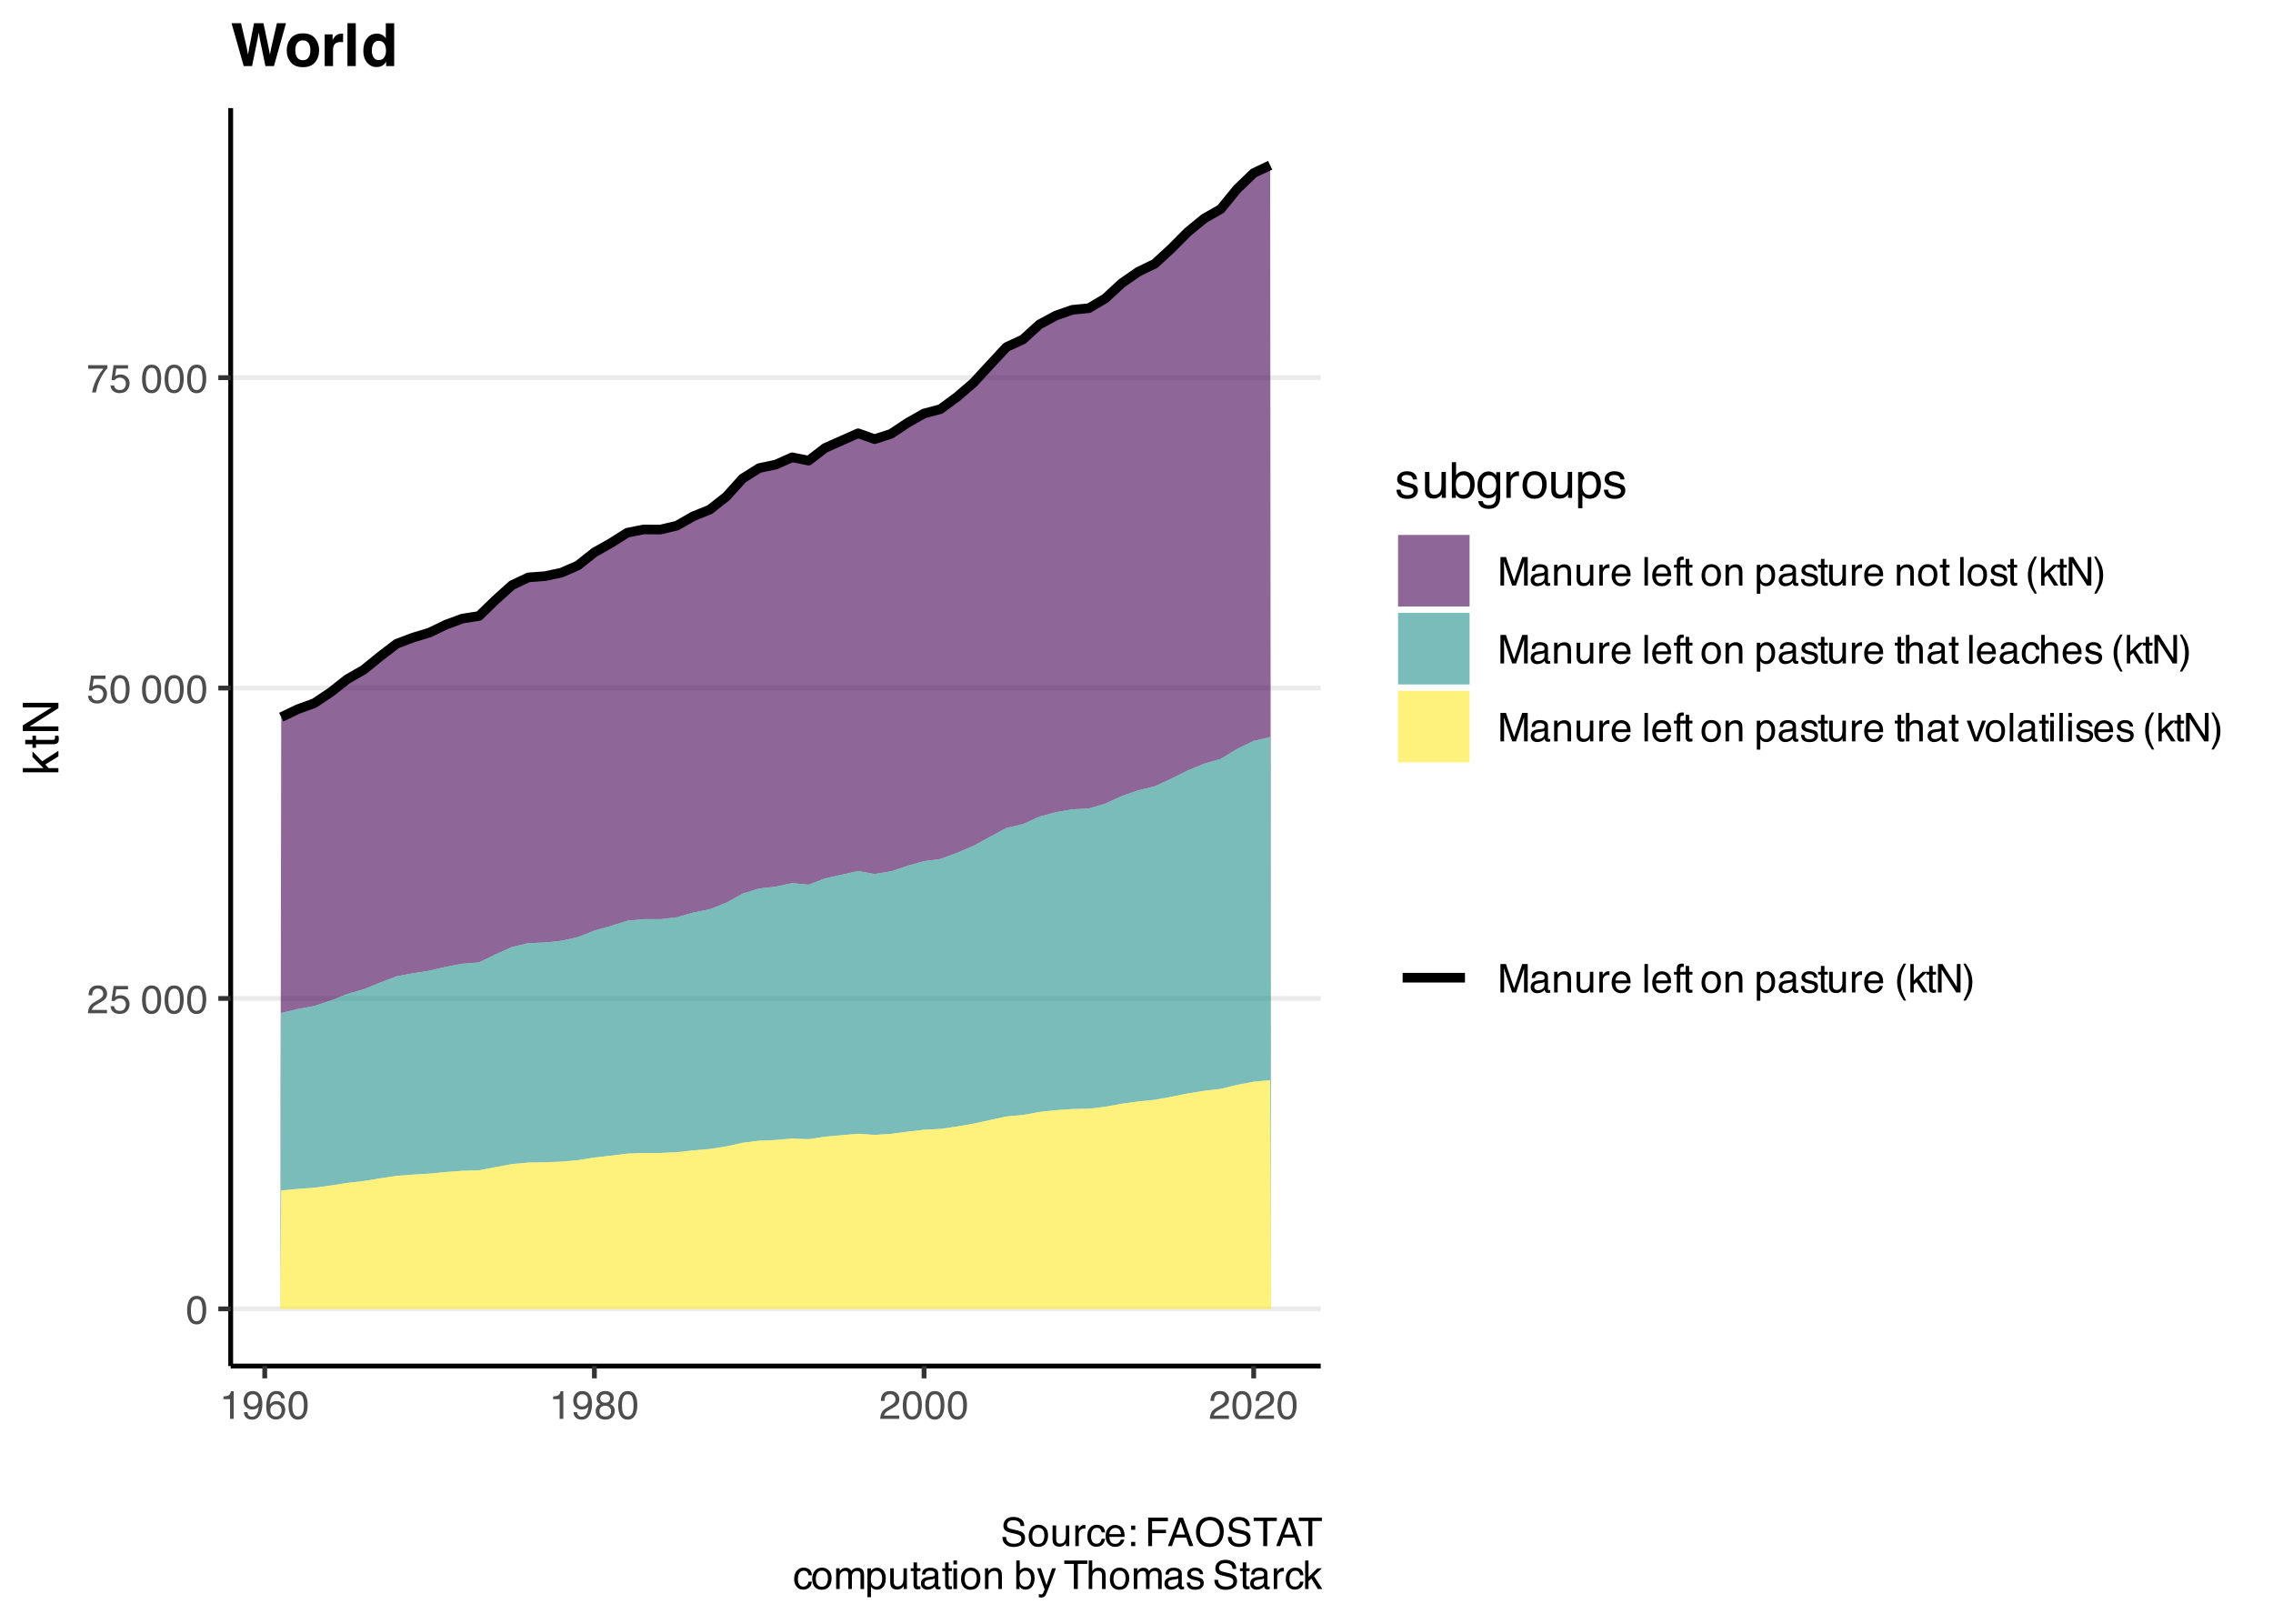 <?xml version="1.0" encoding="UTF-8"?>
<svg xmlns="http://www.w3.org/2000/svg" xmlns:xlink="http://www.w3.org/1999/xlink" width="504" height="360" viewBox="0 0 504 360">
<defs>
<g>
<g id="glyph-0-0">
<path d="M 0.281 0 L 0.281 -6.312 L 5.297 -6.312 L 5.297 0 Z M 4.5 -0.797 L 4.5 -5.516 L 1.078 -5.516 L 1.078 -0.797 Z M 4.5 -0.797 "/>
</g>
<g id="glyph-0-1">
<path d="M 2.375 -6.156 C 3.176 -6.156 3.754 -5.828 4.109 -5.172 C 4.379 -4.66 4.516 -3.961 4.516 -3.078 C 4.516 -2.242 4.391 -1.555 4.141 -1.016 C 3.785 -0.223 3.195 0.172 2.375 0.172 C 1.633 0.172 1.082 -0.148 0.719 -0.797 C 0.426 -1.328 0.281 -2.047 0.281 -2.953 C 0.281 -3.648 0.367 -4.25 0.547 -4.75 C 0.879 -5.688 1.488 -6.156 2.375 -6.156 Z M 2.375 -0.531 C 2.77 -0.531 3.086 -0.707 3.328 -1.062 C 3.566 -1.426 3.688 -2.086 3.688 -3.047 C 3.688 -3.754 3.598 -4.332 3.422 -4.781 C 3.254 -5.227 2.922 -5.453 2.422 -5.453 C 1.973 -5.453 1.641 -5.238 1.422 -4.812 C 1.211 -4.383 1.109 -3.754 1.109 -2.922 C 1.109 -2.297 1.176 -1.789 1.312 -1.406 C 1.52 -0.82 1.875 -0.531 2.375 -0.531 Z M 2.375 -0.531 "/>
</g>
<g id="glyph-0-2">
<path d="M 0.281 0 C 0.301 -0.531 0.406 -0.988 0.594 -1.375 C 0.789 -1.77 1.164 -2.129 1.719 -2.453 L 2.547 -2.922 C 2.91 -3.141 3.164 -3.328 3.312 -3.484 C 3.551 -3.711 3.672 -3.984 3.672 -4.297 C 3.672 -4.648 3.562 -4.93 3.344 -5.141 C 3.133 -5.359 2.848 -5.469 2.484 -5.469 C 1.961 -5.469 1.598 -5.266 1.391 -4.859 C 1.285 -4.648 1.227 -4.352 1.219 -3.969 L 0.422 -3.969 C 0.43 -4.5 0.531 -4.938 0.719 -5.281 C 1.051 -5.875 1.645 -6.172 2.5 -6.172 C 3.195 -6.172 3.707 -5.977 4.031 -5.594 C 4.363 -5.219 4.531 -4.797 4.531 -4.328 C 4.531 -3.836 4.352 -3.414 4 -3.062 C 3.801 -2.863 3.441 -2.617 2.922 -2.328 L 2.344 -2 C 2.062 -1.844 1.836 -1.695 1.672 -1.562 C 1.391 -1.312 1.211 -1.035 1.141 -0.734 L 4.5 -0.734 L 4.5 0 Z M 0.281 0 "/>
</g>
<g id="glyph-0-3">
<path d="M 1.094 -1.562 C 1.133 -1.125 1.336 -0.82 1.703 -0.656 C 1.879 -0.57 2.094 -0.531 2.344 -0.531 C 2.801 -0.531 3.141 -0.676 3.359 -0.969 C 3.578 -1.258 3.688 -1.582 3.688 -1.938 C 3.688 -2.363 3.555 -2.691 3.297 -2.922 C 3.035 -3.16 2.719 -3.281 2.344 -3.281 C 2.082 -3.281 1.852 -3.227 1.656 -3.125 C 1.469 -3.02 1.305 -2.879 1.172 -2.703 L 0.5 -2.734 L 0.969 -6.047 L 4.172 -6.047 L 4.172 -5.297 L 1.562 -5.297 L 1.297 -3.594 C 1.43 -3.695 1.566 -3.773 1.703 -3.828 C 1.93 -3.93 2.195 -3.984 2.5 -3.984 C 3.062 -3.984 3.535 -3.801 3.922 -3.438 C 4.316 -3.07 4.516 -2.609 4.516 -2.047 C 4.516 -1.461 4.332 -0.945 3.969 -0.5 C 3.613 -0.062 3.047 0.156 2.266 0.156 C 1.754 0.156 1.305 0.016 0.922 -0.266 C 0.547 -0.547 0.332 -0.977 0.281 -1.562 Z M 1.094 -1.562 "/>
</g>
<g id="glyph-0-4">
</g>
<g id="glyph-0-5">
<path d="M 4.594 -6.047 L 4.594 -5.375 C 4.395 -5.176 4.129 -4.836 3.797 -4.359 C 3.473 -3.891 3.188 -3.379 2.938 -2.828 C 2.688 -2.297 2.5 -1.812 2.375 -1.375 C 2.289 -1.082 2.18 -0.625 2.047 0 L 1.203 0 C 1.391 -1.176 1.816 -2.344 2.484 -3.5 C 2.879 -4.188 3.289 -4.773 3.719 -5.266 L 0.328 -5.266 L 0.328 -6.047 Z M 4.594 -6.047 "/>
</g>
<g id="glyph-0-6">
<path d="M 0.844 -4.359 L 0.844 -4.953 C 1.395 -5.004 1.781 -5.094 2 -5.219 C 2.227 -5.344 2.395 -5.645 2.5 -6.125 L 3.109 -6.125 L 3.109 0 L 2.297 0 L 2.297 -4.359 Z M 0.844 -4.359 "/>
</g>
<g id="glyph-0-7">
<path d="M 1.172 -1.484 C 1.191 -1.055 1.352 -0.758 1.656 -0.594 C 1.82 -0.508 2 -0.469 2.188 -0.469 C 2.562 -0.469 2.879 -0.617 3.141 -0.922 C 3.398 -1.234 3.582 -1.863 3.688 -2.812 C 3.52 -2.539 3.305 -2.348 3.047 -2.234 C 2.797 -2.129 2.523 -2.078 2.234 -2.078 C 1.641 -2.078 1.172 -2.258 0.828 -2.625 C 0.484 -2.988 0.312 -3.461 0.312 -4.047 C 0.312 -4.609 0.477 -5.098 0.812 -5.516 C 1.156 -5.941 1.66 -6.156 2.328 -6.156 C 3.223 -6.156 3.844 -5.754 4.188 -4.953 C 4.375 -4.504 4.469 -3.945 4.469 -3.281 C 4.469 -2.531 4.352 -1.863 4.125 -1.281 C 3.75 -0.312 3.113 0.172 2.219 0.172 C 1.625 0.172 1.172 0.016 0.859 -0.297 C 0.547 -0.609 0.391 -1.004 0.391 -1.484 Z M 2.344 -2.75 C 2.645 -2.75 2.922 -2.848 3.172 -3.047 C 3.43 -3.254 3.562 -3.609 3.562 -4.109 C 3.562 -4.566 3.445 -4.906 3.219 -5.125 C 2.988 -5.344 2.695 -5.453 2.344 -5.453 C 1.969 -5.453 1.664 -5.32 1.438 -5.062 C 1.219 -4.812 1.109 -4.477 1.109 -4.062 C 1.109 -3.656 1.207 -3.332 1.406 -3.094 C 1.602 -2.863 1.914 -2.75 2.344 -2.75 Z M 2.344 -2.75 "/>
</g>
<g id="glyph-0-8">
<path d="M 2.578 -6.172 C 3.266 -6.172 3.742 -5.992 4.016 -5.641 C 4.285 -5.285 4.422 -4.922 4.422 -4.547 L 3.656 -4.547 C 3.602 -4.785 3.531 -4.973 3.438 -5.109 C 3.25 -5.367 2.961 -5.5 2.578 -5.5 C 2.148 -5.5 1.805 -5.297 1.547 -4.891 C 1.297 -4.492 1.156 -3.926 1.125 -3.188 C 1.301 -3.445 1.523 -3.641 1.797 -3.766 C 2.047 -3.879 2.32 -3.938 2.625 -3.938 C 3.133 -3.938 3.582 -3.77 3.969 -3.438 C 4.352 -3.113 4.547 -2.625 4.547 -1.969 C 4.547 -1.414 4.363 -0.922 4 -0.484 C 3.633 -0.055 3.117 0.156 2.453 0.156 C 1.867 0.156 1.367 -0.062 0.953 -0.5 C 0.535 -0.938 0.328 -1.672 0.328 -2.703 C 0.328 -3.461 0.422 -4.109 0.609 -4.641 C 0.961 -5.66 1.617 -6.172 2.578 -6.172 Z M 2.516 -0.531 C 2.922 -0.531 3.223 -0.664 3.422 -0.938 C 3.629 -1.207 3.734 -1.531 3.734 -1.906 C 3.734 -2.219 3.641 -2.516 3.453 -2.797 C 3.273 -3.086 2.953 -3.234 2.484 -3.234 C 2.148 -3.234 1.859 -3.125 1.609 -2.906 C 1.359 -2.688 1.234 -2.352 1.234 -1.906 C 1.234 -1.52 1.344 -1.191 1.562 -0.922 C 1.789 -0.66 2.109 -0.531 2.516 -0.531 Z M 2.516 -0.531 "/>
</g>
<g id="glyph-0-9">
<path d="M 2.391 -3.578 C 2.734 -3.578 3 -3.672 3.188 -3.859 C 3.383 -4.047 3.484 -4.273 3.484 -4.547 C 3.484 -4.773 3.391 -4.984 3.203 -5.172 C 3.016 -5.359 2.734 -5.453 2.359 -5.453 C 1.992 -5.453 1.727 -5.359 1.562 -5.172 C 1.395 -4.984 1.312 -4.758 1.312 -4.5 C 1.312 -4.207 1.414 -3.977 1.625 -3.812 C 1.844 -3.656 2.098 -3.578 2.391 -3.578 Z M 2.438 -0.531 C 2.801 -0.531 3.098 -0.625 3.328 -0.812 C 3.566 -1.008 3.688 -1.301 3.688 -1.688 C 3.688 -2.082 3.562 -2.383 3.312 -2.594 C 3.07 -2.801 2.766 -2.906 2.391 -2.906 C 2.016 -2.906 1.707 -2.797 1.469 -2.578 C 1.238 -2.367 1.125 -2.078 1.125 -1.703 C 1.125 -1.391 1.227 -1.113 1.438 -0.875 C 1.656 -0.645 1.988 -0.531 2.438 -0.531 Z M 1.344 -3.281 C 1.125 -3.375 0.957 -3.477 0.844 -3.594 C 0.613 -3.82 0.5 -4.125 0.5 -4.5 C 0.5 -4.957 0.664 -5.348 1 -5.672 C 1.332 -6.004 1.801 -6.172 2.406 -6.172 C 3 -6.172 3.461 -6.016 3.797 -5.703 C 4.129 -5.391 4.297 -5.023 4.297 -4.609 C 4.297 -4.223 4.195 -3.914 4 -3.688 C 3.895 -3.551 3.727 -3.414 3.5 -3.281 C 3.758 -3.164 3.961 -3.031 4.109 -2.875 C 4.379 -2.594 4.516 -2.223 4.516 -1.766 C 4.516 -1.223 4.332 -0.766 3.969 -0.391 C 3.602 -0.016 3.086 0.172 2.422 0.172 C 1.828 0.172 1.32 0.008 0.906 -0.312 C 0.488 -0.633 0.281 -1.109 0.281 -1.734 C 0.281 -2.086 0.367 -2.395 0.547 -2.656 C 0.723 -2.926 0.988 -3.133 1.344 -3.281 Z M 1.344 -3.281 "/>
</g>
<g id="glyph-0-10">
<path d="M 0.656 -6.312 L 1.875 -6.312 L 3.688 -0.969 L 5.484 -6.312 L 6.703 -6.312 L 6.703 0 L 5.891 0 L 5.891 -3.719 C 5.891 -3.852 5.891 -4.066 5.891 -4.359 C 5.898 -4.66 5.906 -4.984 5.906 -5.328 L 4.109 0 L 3.25 0 L 1.438 -5.328 L 1.438 -5.125 C 1.438 -4.969 1.441 -4.734 1.453 -4.422 C 1.461 -4.109 1.469 -3.875 1.469 -3.719 L 1.469 0 L 0.656 0 Z M 0.656 -6.312 "/>
</g>
<g id="glyph-0-11">
<path d="M 1.156 -1.219 C 1.156 -1 1.238 -0.82 1.406 -0.688 C 1.57 -0.562 1.766 -0.5 1.984 -0.5 C 2.254 -0.5 2.52 -0.562 2.781 -0.688 C 3.207 -0.895 3.422 -1.238 3.422 -1.719 L 3.422 -2.344 C 3.328 -2.281 3.203 -2.227 3.047 -2.188 C 2.898 -2.145 2.754 -2.117 2.609 -2.109 L 2.141 -2.047 C 1.867 -2.004 1.66 -1.945 1.516 -1.875 C 1.273 -1.738 1.156 -1.52 1.156 -1.219 Z M 3.031 -2.781 C 3.207 -2.812 3.328 -2.891 3.391 -3.016 C 3.422 -3.078 3.438 -3.176 3.438 -3.312 C 3.438 -3.57 3.344 -3.758 3.156 -3.875 C 2.969 -4 2.703 -4.062 2.359 -4.062 C 1.953 -4.062 1.664 -3.953 1.5 -3.734 C 1.406 -3.609 1.344 -3.43 1.312 -3.203 L 0.594 -3.203 C 0.602 -3.766 0.785 -4.156 1.141 -4.375 C 1.492 -4.602 1.906 -4.719 2.375 -4.719 C 2.914 -4.719 3.352 -4.613 3.688 -4.406 C 4.02 -4.195 4.188 -3.875 4.188 -3.438 L 4.188 -0.797 C 4.188 -0.711 4.203 -0.645 4.234 -0.594 C 4.273 -0.551 4.348 -0.531 4.453 -0.531 C 4.484 -0.531 4.52 -0.531 4.562 -0.531 C 4.602 -0.531 4.648 -0.535 4.703 -0.547 L 4.703 0.016 C 4.578 0.055 4.484 0.078 4.422 0.078 C 4.359 0.086 4.273 0.094 4.172 0.094 C 3.898 0.094 3.707 0 3.594 -0.188 C 3.531 -0.281 3.484 -0.422 3.453 -0.609 C 3.297 -0.398 3.07 -0.219 2.781 -0.062 C 2.488 0.082 2.16 0.156 1.797 0.156 C 1.367 0.156 1.02 0.023 0.75 -0.234 C 0.488 -0.492 0.359 -0.816 0.359 -1.203 C 0.359 -1.629 0.488 -1.957 0.75 -2.188 C 1.02 -2.426 1.367 -2.578 1.797 -2.641 Z M 2.391 -4.719 Z M 2.391 -4.719 "/>
</g>
<g id="glyph-0-12">
<path d="M 0.562 -4.594 L 1.297 -4.594 L 1.297 -3.953 C 1.516 -4.211 1.742 -4.398 1.984 -4.516 C 2.234 -4.641 2.508 -4.703 2.812 -4.703 C 3.457 -4.703 3.895 -4.473 4.125 -4.016 C 4.25 -3.766 4.312 -3.41 4.312 -2.953 L 4.312 0 L 3.531 0 L 3.531 -2.906 C 3.531 -3.176 3.488 -3.398 3.406 -3.578 C 3.27 -3.859 3.02 -4 2.656 -4 C 2.477 -4 2.328 -3.984 2.203 -3.953 C 1.992 -3.891 1.812 -3.766 1.656 -3.578 C 1.52 -3.422 1.43 -3.258 1.391 -3.094 C 1.359 -2.938 1.344 -2.707 1.344 -2.406 L 1.344 0 L 0.562 0 Z M 2.391 -4.719 Z M 2.391 -4.719 "/>
</g>
<g id="glyph-0-13">
<path d="M 1.344 -4.594 L 1.344 -1.547 C 1.344 -1.305 1.379 -1.113 1.453 -0.969 C 1.586 -0.695 1.844 -0.562 2.219 -0.562 C 2.758 -0.562 3.125 -0.801 3.312 -1.281 C 3.426 -1.539 3.484 -1.895 3.484 -2.344 L 3.484 -4.594 L 4.25 -4.594 L 4.25 0 L 3.516 0 L 3.531 -0.672 C 3.426 -0.504 3.301 -0.359 3.156 -0.234 C 2.863 0.004 2.504 0.125 2.078 0.125 C 1.422 0.125 0.977 -0.094 0.75 -0.531 C 0.613 -0.77 0.547 -1.082 0.547 -1.469 L 0.547 -4.594 Z M 2.406 -4.719 Z M 2.406 -4.719 "/>
</g>
<g id="glyph-0-14">
<path d="M 0.594 -4.594 L 1.328 -4.594 L 1.328 -3.812 C 1.379 -3.957 1.523 -4.141 1.766 -4.359 C 2.004 -4.586 2.273 -4.703 2.578 -4.703 C 2.586 -4.703 2.609 -4.695 2.641 -4.688 C 2.68 -4.688 2.742 -4.688 2.828 -4.688 L 2.828 -3.859 C 2.773 -3.867 2.727 -3.875 2.688 -3.875 C 2.656 -3.883 2.617 -3.891 2.578 -3.891 C 2.18 -3.891 1.879 -3.766 1.672 -3.516 C 1.461 -3.266 1.359 -2.973 1.359 -2.641 L 1.359 0 L 0.594 0 Z M 0.594 -4.594 "/>
</g>
<g id="glyph-0-15">
<path d="M 2.484 -4.703 C 2.805 -4.703 3.117 -4.625 3.422 -4.469 C 3.734 -4.32 3.969 -4.125 4.125 -3.875 C 4.281 -3.645 4.383 -3.375 4.438 -3.062 C 4.488 -2.852 4.516 -2.516 4.516 -2.047 L 1.141 -2.047 C 1.148 -1.586 1.258 -1.211 1.469 -0.922 C 1.676 -0.641 1.992 -0.5 2.422 -0.5 C 2.828 -0.5 3.148 -0.633 3.391 -0.906 C 3.523 -1.062 3.625 -1.238 3.688 -1.438 L 4.453 -1.438 C 4.43 -1.27 4.363 -1.082 4.25 -0.875 C 4.133 -0.664 4.004 -0.5 3.859 -0.375 C 3.629 -0.145 3.344 0.008 3 0.094 C 2.812 0.133 2.598 0.156 2.359 0.156 C 1.785 0.156 1.301 -0.051 0.906 -0.469 C 0.508 -0.883 0.312 -1.469 0.312 -2.219 C 0.312 -2.945 0.508 -3.539 0.906 -4 C 1.312 -4.469 1.836 -4.703 2.484 -4.703 Z M 3.719 -2.672 C 3.688 -3.004 3.613 -3.27 3.5 -3.469 C 3.281 -3.844 2.926 -4.031 2.438 -4.031 C 2.082 -4.031 1.785 -3.898 1.547 -3.641 C 1.305 -3.391 1.176 -3.066 1.156 -2.672 Z M 2.406 -4.719 Z M 2.406 -4.719 "/>
</g>
<g id="glyph-0-16">
<path d="M 0.594 -6.312 L 1.359 -6.312 L 1.359 0 L 0.594 0 Z M 0.594 -6.312 "/>
</g>
<g id="glyph-0-17">
<path d="M 0.766 -5.297 C 0.773 -5.617 0.828 -5.852 0.922 -6 C 1.109 -6.27 1.457 -6.406 1.969 -6.406 C 2.02 -6.406 2.07 -6.398 2.125 -6.391 C 2.176 -6.391 2.234 -6.391 2.297 -6.391 L 2.297 -5.672 C 2.211 -5.68 2.156 -5.688 2.125 -5.688 C 2.094 -5.688 2.055 -5.688 2.016 -5.688 C 1.785 -5.688 1.645 -5.625 1.594 -5.5 C 1.551 -5.383 1.531 -5.078 1.531 -4.578 L 2.297 -4.578 L 2.297 -3.969 L 1.531 -3.969 L 1.531 0 L 0.766 0 L 0.766 -3.969 L 0.125 -3.969 L 0.125 -4.578 L 0.766 -4.578 Z M 0.766 -5.297 "/>
</g>
<g id="glyph-0-18">
<path d="M 0.719 -5.891 L 1.5 -5.891 L 1.5 -4.594 L 2.234 -4.594 L 2.234 -3.969 L 1.5 -3.969 L 1.5 -0.969 C 1.5 -0.801 1.555 -0.691 1.672 -0.641 C 1.723 -0.609 1.82 -0.594 1.969 -0.594 C 2 -0.594 2.035 -0.594 2.078 -0.594 C 2.129 -0.594 2.18 -0.598 2.234 -0.609 L 2.234 0 C 2.148 0.02 2.055 0.035 1.953 0.047 C 1.859 0.066 1.758 0.078 1.656 0.078 C 1.289 0.078 1.039 -0.016 0.906 -0.203 C 0.781 -0.391 0.719 -0.629 0.719 -0.922 L 0.719 -3.969 L 0.094 -3.969 L 0.094 -4.594 L 0.719 -4.594 Z M 0.719 -5.891 "/>
</g>
<g id="glyph-0-19">
<path d="M 2.391 -0.5 C 2.898 -0.5 3.25 -0.691 3.438 -1.078 C 3.633 -1.461 3.734 -1.895 3.734 -2.375 C 3.734 -2.801 3.664 -3.148 3.531 -3.422 C 3.312 -3.848 2.938 -4.062 2.406 -4.062 C 1.926 -4.062 1.578 -3.879 1.359 -3.516 C 1.148 -3.16 1.047 -2.727 1.047 -2.219 C 1.047 -1.727 1.148 -1.316 1.359 -0.984 C 1.578 -0.66 1.922 -0.5 2.391 -0.5 Z M 2.422 -4.734 C 3.016 -4.734 3.516 -4.535 3.922 -4.141 C 4.336 -3.742 4.547 -3.16 4.547 -2.391 C 4.547 -1.648 4.363 -1.035 4 -0.547 C 3.633 -0.066 3.07 0.172 2.312 0.172 C 1.688 0.172 1.188 -0.039 0.812 -0.469 C 0.438 -0.895 0.25 -1.473 0.25 -2.203 C 0.25 -2.973 0.445 -3.586 0.844 -4.047 C 1.238 -4.504 1.766 -4.734 2.422 -4.734 Z M 2.391 -4.719 Z M 2.391 -4.719 "/>
</g>
<g id="glyph-0-20">
<path d="M 2.516 -0.516 C 2.867 -0.516 3.164 -0.664 3.406 -0.969 C 3.645 -1.27 3.766 -1.723 3.766 -2.328 C 3.766 -2.691 3.711 -3.004 3.609 -3.266 C 3.41 -3.773 3.047 -4.031 2.516 -4.031 C 1.973 -4.031 1.602 -3.766 1.406 -3.234 C 1.301 -2.941 1.25 -2.578 1.25 -2.141 C 1.25 -1.785 1.301 -1.484 1.406 -1.234 C 1.602 -0.754 1.973 -0.516 2.516 -0.516 Z M 0.5 -4.578 L 1.266 -4.578 L 1.266 -3.969 C 1.41 -4.176 1.578 -4.336 1.766 -4.453 C 2.023 -4.629 2.332 -4.719 2.688 -4.719 C 3.207 -4.719 3.648 -4.516 4.016 -4.109 C 4.379 -3.711 4.562 -3.145 4.562 -2.406 C 4.562 -1.395 4.297 -0.676 3.766 -0.25 C 3.43 0.02 3.047 0.156 2.609 0.156 C 2.266 0.156 1.973 0.078 1.734 -0.078 C 1.598 -0.16 1.445 -0.305 1.281 -0.516 L 1.281 1.828 L 0.5 1.828 Z M 0.5 -4.578 "/>
</g>
<g id="glyph-0-21">
<path d="M 1.031 -1.438 C 1.051 -1.188 1.113 -0.988 1.219 -0.844 C 1.414 -0.602 1.754 -0.484 2.234 -0.484 C 2.516 -0.484 2.766 -0.539 2.984 -0.656 C 3.203 -0.781 3.312 -0.973 3.312 -1.234 C 3.312 -1.43 3.223 -1.582 3.047 -1.688 C 2.941 -1.75 2.723 -1.82 2.391 -1.906 L 1.781 -2.062 C 1.383 -2.164 1.094 -2.273 0.906 -2.391 C 0.57 -2.598 0.406 -2.891 0.406 -3.266 C 0.406 -3.691 0.562 -4.039 0.875 -4.312 C 1.195 -4.582 1.617 -4.719 2.141 -4.719 C 2.836 -4.719 3.336 -4.516 3.641 -4.109 C 3.836 -3.848 3.93 -3.57 3.922 -3.281 L 3.203 -3.281 C 3.18 -3.457 3.117 -3.613 3.016 -3.75 C 2.836 -3.957 2.531 -4.062 2.094 -4.062 C 1.801 -4.062 1.578 -4.004 1.422 -3.891 C 1.273 -3.773 1.203 -3.629 1.203 -3.453 C 1.203 -3.254 1.301 -3.094 1.5 -2.969 C 1.613 -2.895 1.781 -2.832 2 -2.781 L 2.516 -2.656 C 3.066 -2.52 3.438 -2.391 3.625 -2.266 C 3.926 -2.066 4.078 -1.754 4.078 -1.328 C 4.078 -0.922 3.922 -0.566 3.609 -0.266 C 3.305 0.023 2.832 0.172 2.188 0.172 C 1.508 0.172 1.023 0.02 0.734 -0.281 C 0.453 -0.594 0.301 -0.977 0.281 -1.438 Z M 2.172 -4.719 Z M 2.172 -4.719 "/>
</g>
<g id="glyph-0-22">
<path d="M 2.609 -6.406 C 2.148 -5.539 1.859 -4.898 1.734 -4.484 C 1.523 -3.859 1.422 -3.133 1.422 -2.312 C 1.422 -1.477 1.535 -0.719 1.766 -0.031 C 1.91 0.383 2.191 0.992 2.609 1.797 L 2.094 1.797 C 1.676 1.141 1.414 0.723 1.312 0.547 C 1.219 0.367 1.113 0.125 1 -0.188 C 0.832 -0.613 0.719 -1.066 0.656 -1.547 C 0.625 -1.797 0.609 -2.035 0.609 -2.266 C 0.609 -3.109 0.742 -3.859 1.016 -4.516 C 1.18 -4.941 1.531 -5.57 2.062 -6.406 Z M 2.609 -6.406 "/>
</g>
<g id="glyph-0-23">
<path d="M 0.547 -6.312 L 1.297 -6.312 L 1.297 -2.641 L 3.281 -4.594 L 4.266 -4.594 L 2.5 -2.875 L 4.359 0 L 3.375 0 L 1.938 -2.312 L 1.297 -1.734 L 1.297 0 L 0.547 0 Z M 0.547 -6.312 "/>
</g>
<g id="glyph-0-24">
<path d="M 0.672 -6.312 L 1.672 -6.312 L 4.859 -1.203 L 4.859 -6.312 L 5.672 -6.312 L 5.672 0 L 4.719 0 L 1.484 -5.109 L 1.484 0 L 0.672 0 Z M 3.125 -6.312 Z M 3.125 -6.312 "/>
</g>
<g id="glyph-0-25">
<path d="M 0.312 1.797 C 0.758 0.91 1.051 0.266 1.188 -0.141 C 1.383 -0.754 1.484 -1.477 1.484 -2.312 C 1.484 -3.133 1.367 -3.891 1.141 -4.578 C 0.992 -5.004 0.711 -5.613 0.297 -6.406 L 0.812 -6.406 C 1.25 -5.707 1.516 -5.273 1.609 -5.109 C 1.703 -4.941 1.805 -4.711 1.922 -4.422 C 2.055 -4.066 2.148 -3.711 2.203 -3.359 C 2.266 -3.016 2.297 -2.68 2.297 -2.359 C 2.297 -1.516 2.16 -0.758 1.891 -0.094 C 1.723 0.332 1.375 0.961 0.844 1.797 Z M 0.312 1.797 "/>
</g>
<g id="glyph-0-26">
<path d="M 0.562 -6.328 L 1.344 -6.328 L 1.344 -3.984 C 1.52 -4.211 1.68 -4.375 1.828 -4.469 C 2.078 -4.633 2.391 -4.719 2.766 -4.719 C 3.43 -4.719 3.883 -4.484 4.125 -4.016 C 4.25 -3.754 4.312 -3.398 4.312 -2.953 L 4.312 0 L 3.516 0 L 3.516 -2.906 C 3.516 -3.238 3.473 -3.484 3.391 -3.641 C 3.254 -3.891 2.992 -4.016 2.609 -4.016 C 2.285 -4.016 1.992 -3.906 1.734 -3.688 C 1.473 -3.469 1.344 -3.051 1.344 -2.438 L 1.344 0 L 0.562 0 Z M 0.562 -6.328 "/>
</g>
<g id="glyph-0-27">
<path d="M 2.344 -4.734 C 2.863 -4.734 3.285 -4.609 3.609 -4.359 C 3.93 -4.109 4.125 -3.672 4.188 -3.047 L 3.438 -3.047 C 3.395 -3.336 3.289 -3.578 3.125 -3.766 C 2.957 -3.953 2.695 -4.047 2.344 -4.047 C 1.852 -4.047 1.5 -3.801 1.281 -3.312 C 1.145 -3.008 1.078 -2.629 1.078 -2.172 C 1.078 -1.703 1.172 -1.312 1.359 -1 C 1.555 -0.688 1.867 -0.531 2.297 -0.531 C 2.609 -0.531 2.859 -0.625 3.047 -0.812 C 3.234 -1.008 3.363 -1.281 3.438 -1.625 L 4.188 -1.625 C 4.102 -1.02 3.891 -0.57 3.547 -0.281 C 3.203 0 2.766 0.141 2.234 0.141 C 1.629 0.141 1.145 -0.078 0.781 -0.516 C 0.426 -0.961 0.25 -1.516 0.25 -2.172 C 0.25 -2.984 0.445 -3.613 0.844 -4.062 C 1.238 -4.508 1.738 -4.734 2.344 -4.734 Z M 2.219 -4.719 Z M 2.219 -4.719 "/>
</g>
<g id="glyph-0-28">
<path d="M 0.938 -4.594 L 2.172 -0.859 L 3.453 -4.594 L 4.297 -4.594 L 2.562 0 L 1.75 0 L 0.047 -4.594 Z M 0.938 -4.594 "/>
</g>
<g id="glyph-0-29">
<path d="M 0.562 -4.578 L 1.359 -4.578 L 1.359 0 L 0.562 0 Z M 0.562 -6.312 L 1.359 -6.312 L 1.359 -5.438 L 0.562 -5.438 Z M 0.562 -6.312 "/>
</g>
<g id="glyph-0-30">
<path d="M 1.234 -2.031 C 1.254 -1.676 1.336 -1.383 1.484 -1.156 C 1.766 -0.738 2.266 -0.531 2.984 -0.531 C 3.305 -0.531 3.598 -0.578 3.859 -0.672 C 4.367 -0.848 4.625 -1.164 4.625 -1.625 C 4.625 -1.969 4.516 -2.211 4.297 -2.359 C 4.078 -2.504 3.738 -2.629 3.281 -2.734 L 2.422 -2.922 C 1.859 -3.055 1.461 -3.195 1.234 -3.344 C 0.836 -3.602 0.641 -4 0.641 -4.531 C 0.641 -5.094 0.832 -5.555 1.219 -5.922 C 1.613 -6.285 2.172 -6.469 2.891 -6.469 C 3.555 -6.469 4.117 -6.305 4.578 -5.984 C 5.035 -5.672 5.266 -5.16 5.266 -4.453 L 4.469 -4.453 C 4.426 -4.797 4.332 -5.055 4.188 -5.234 C 3.926 -5.566 3.484 -5.734 2.859 -5.734 C 2.359 -5.734 2 -5.625 1.781 -5.406 C 1.562 -5.195 1.453 -4.953 1.453 -4.672 C 1.453 -4.359 1.578 -4.133 1.828 -4 C 2.004 -3.906 2.391 -3.789 2.984 -3.656 L 3.859 -3.453 C 4.285 -3.348 4.617 -3.211 4.859 -3.047 C 5.254 -2.754 5.453 -2.328 5.453 -1.766 C 5.453 -1.066 5.195 -0.566 4.688 -0.266 C 4.188 0.035 3.598 0.188 2.922 0.188 C 2.141 0.188 1.523 -0.016 1.078 -0.422 C 0.629 -0.816 0.41 -1.352 0.422 -2.031 Z M 2.953 -6.484 Z M 2.953 -6.484 "/>
</g>
<g id="glyph-0-31">
<path d="M 0.969 -4.547 L 1.875 -4.547 L 1.875 -3.609 L 0.969 -3.609 Z M 0.969 -0.938 L 1.875 -0.938 L 1.875 0 L 0.969 0 Z M 0.969 -0.938 "/>
</g>
<g id="glyph-0-32">
<path d="M 0.75 -6.312 L 5.125 -6.312 L 5.125 -5.531 L 1.609 -5.531 L 1.609 -3.625 L 4.703 -3.625 L 4.703 -2.875 L 1.609 -2.875 L 1.609 0 L 0.75 0 Z M 0.75 -6.312 "/>
</g>
<g id="glyph-0-33">
<path d="M 3.906 -2.578 L 2.953 -5.375 L 1.938 -2.578 Z M 2.5 -6.312 L 3.469 -6.312 L 5.766 0 L 4.828 0 L 4.188 -1.891 L 1.688 -1.891 L 1 0 L 0.125 0 Z M 2.5 -6.312 "/>
</g>
<g id="glyph-0-34">
<path d="M 3.391 -6.484 C 4.504 -6.484 5.332 -6.125 5.875 -5.406 C 6.289 -4.844 6.5 -4.129 6.5 -3.266 C 6.5 -2.316 6.258 -1.535 5.781 -0.922 C 5.219 -0.18 4.414 0.188 3.375 0.188 C 2.406 0.188 1.645 -0.133 1.094 -0.781 C 0.594 -1.395 0.344 -2.176 0.344 -3.125 C 0.344 -3.977 0.555 -4.707 0.984 -5.312 C 1.523 -6.094 2.328 -6.484 3.391 -6.484 Z M 3.484 -0.578 C 4.234 -0.578 4.773 -0.848 5.109 -1.391 C 5.453 -1.93 5.625 -2.551 5.625 -3.25 C 5.625 -3.988 5.426 -4.582 5.031 -5.031 C 4.645 -5.488 4.113 -5.719 3.438 -5.719 C 2.789 -5.719 2.258 -5.492 1.844 -5.047 C 1.438 -4.598 1.234 -3.938 1.234 -3.062 C 1.234 -2.363 1.41 -1.773 1.766 -1.297 C 2.117 -0.816 2.691 -0.578 3.484 -0.578 Z M 3.422 -6.484 Z M 3.422 -6.484 "/>
</g>
<g id="glyph-0-35">
<path d="M 5.266 -6.312 L 5.266 -5.562 L 3.141 -5.562 L 3.141 0 L 2.266 0 L 2.266 -5.562 L 0.141 -5.562 L 0.141 -6.312 Z M 5.266 -6.312 "/>
</g>
<g id="glyph-0-36">
<path d="M 0.562 -4.594 L 1.328 -4.594 L 1.328 -3.953 C 1.516 -4.172 1.68 -4.332 1.828 -4.438 C 2.086 -4.613 2.379 -4.703 2.703 -4.703 C 3.066 -4.703 3.359 -4.613 3.578 -4.438 C 3.703 -4.332 3.816 -4.18 3.922 -3.984 C 4.098 -4.223 4.301 -4.398 4.531 -4.516 C 4.758 -4.641 5.02 -4.703 5.312 -4.703 C 5.926 -4.703 6.348 -4.477 6.578 -4.031 C 6.691 -3.789 6.75 -3.469 6.75 -3.062 L 6.75 0 L 5.953 0 L 5.953 -3.203 C 5.953 -3.504 5.875 -3.711 5.719 -3.828 C 5.57 -3.941 5.383 -4 5.156 -4 C 4.852 -4 4.594 -3.895 4.375 -3.688 C 4.156 -3.488 4.047 -3.148 4.047 -2.672 L 4.047 0 L 3.266 0 L 3.266 -3 C 3.266 -3.312 3.227 -3.539 3.156 -3.688 C 3.039 -3.895 2.82 -4 2.5 -4 C 2.207 -4 1.941 -3.883 1.703 -3.656 C 1.461 -3.438 1.344 -3.031 1.344 -2.438 L 1.344 0 L 0.562 0 Z M 0.562 -4.594 "/>
</g>
<g id="glyph-0-37">
<path d="M 0.5 -6.328 L 1.266 -6.328 L 1.266 -4.047 C 1.43 -4.266 1.629 -4.43 1.859 -4.547 C 2.098 -4.66 2.352 -4.719 2.625 -4.719 C 3.195 -4.719 3.66 -4.52 4.016 -4.125 C 4.379 -3.738 4.562 -3.16 4.562 -2.391 C 4.562 -1.66 4.383 -1.055 4.031 -0.578 C 3.676 -0.098 3.188 0.141 2.562 0.141 C 2.219 0.141 1.922 0.055 1.672 -0.109 C 1.535 -0.203 1.383 -0.363 1.219 -0.594 L 1.219 0 L 0.5 0 Z M 2.516 -0.531 C 2.93 -0.531 3.242 -0.695 3.453 -1.031 C 3.66 -1.363 3.766 -1.801 3.766 -2.344 C 3.766 -2.832 3.66 -3.234 3.453 -3.547 C 3.242 -3.867 2.938 -4.031 2.531 -4.031 C 2.188 -4.031 1.879 -3.898 1.609 -3.641 C 1.348 -3.379 1.219 -2.945 1.219 -2.344 C 1.219 -1.914 1.27 -1.566 1.375 -1.297 C 1.582 -0.785 1.961 -0.531 2.516 -0.531 Z M 2.516 -0.531 "/>
</g>
<g id="glyph-0-38">
<path d="M 3.438 -4.594 L 4.297 -4.594 C 4.18 -4.301 3.938 -3.629 3.562 -2.578 C 3.289 -1.785 3.055 -1.145 2.859 -0.656 C 2.41 0.52 2.094 1.238 1.906 1.5 C 1.727 1.758 1.414 1.891 0.969 1.891 C 0.863 1.891 0.781 1.883 0.719 1.875 C 0.664 1.863 0.594 1.848 0.5 1.828 L 0.5 1.125 C 0.633 1.156 0.734 1.176 0.797 1.188 C 0.859 1.195 0.91 1.203 0.953 1.203 C 1.098 1.203 1.203 1.176 1.266 1.125 C 1.336 1.082 1.395 1.023 1.438 0.953 C 1.457 0.93 1.508 0.812 1.594 0.594 C 1.688 0.383 1.754 0.234 1.797 0.141 L 0.094 -4.594 L 0.969 -4.594 L 2.203 -0.859 Z M 2.188 -4.719 Z M 2.188 -4.719 "/>
</g>
<g id="glyph-1-0">
<path d="M 0 -0.359 L -7.891 -0.359 L -7.891 -6.625 L 0 -6.625 Z M -0.984 -5.625 L -6.906 -5.625 L -6.906 -1.344 L -0.984 -1.344 Z M -0.984 -5.625 "/>
</g>
<g id="glyph-1-1">
<path d="M -7.891 -0.688 L -7.891 -1.609 L -3.312 -1.609 L -5.75 -4.094 L -5.75 -5.328 L -3.594 -3.125 L 0 -5.453 L 0 -4.219 L -2.906 -2.422 L -2.156 -1.609 L 0 -1.609 L 0 -0.688 Z M -7.891 -0.688 "/>
</g>
<g id="glyph-1-2">
<path d="M -7.359 -0.906 L -7.359 -1.875 L -5.75 -1.875 L -5.75 -2.797 L -4.969 -2.797 L -4.969 -1.875 L -1.203 -1.875 C -1.004 -1.875 -0.875 -1.941 -0.812 -2.078 C -0.77 -2.16 -0.75 -2.285 -0.75 -2.453 C -0.75 -2.504 -0.75 -2.555 -0.75 -2.609 C -0.75 -2.66 -0.754 -2.723 -0.766 -2.797 L 0 -2.797 C 0.031 -2.68 0.051 -2.562 0.062 -2.438 C 0.082 -2.32 0.094 -2.195 0.094 -2.062 C 0.094 -1.613 -0.02 -1.305 -0.25 -1.141 C -0.488 -0.984 -0.789 -0.906 -1.156 -0.906 L -4.969 -0.906 L -4.969 -0.125 L -5.75 -0.125 L -5.75 -0.906 Z M -7.359 -0.906 "/>
</g>
<g id="glyph-1-3">
<path d="M -7.891 -0.844 L -7.891 -2.094 L -1.5 -6.078 L -7.891 -6.078 L -7.891 -7.094 L 0 -7.094 L 0 -5.906 L -6.391 -1.859 L 0 -1.859 L 0 -0.844 Z M -7.891 -3.906 Z M -7.891 -3.906 "/>
</g>
<g id="glyph-2-0">
<path d="M 0.359 0 L 0.359 -7.891 L 6.625 -7.891 L 6.625 0 Z M 5.625 -0.984 L 5.625 -6.906 L 1.344 -6.906 L 1.344 -0.984 Z M 5.625 -0.984 "/>
</g>
<g id="glyph-2-1">
<path d="M 1.281 -1.812 C 1.312 -1.488 1.395 -1.238 1.531 -1.062 C 1.77 -0.75 2.191 -0.594 2.797 -0.594 C 3.148 -0.594 3.461 -0.672 3.734 -0.828 C 4.004 -0.984 4.141 -1.223 4.141 -1.547 C 4.141 -1.797 4.031 -1.984 3.812 -2.109 C 3.676 -2.191 3.398 -2.285 2.984 -2.391 L 2.219 -2.578 C 1.727 -2.703 1.367 -2.836 1.141 -2.984 C 0.723 -3.254 0.516 -3.617 0.516 -4.078 C 0.516 -4.617 0.707 -5.055 1.094 -5.391 C 1.488 -5.734 2.02 -5.906 2.688 -5.906 C 3.551 -5.906 4.176 -5.648 4.562 -5.141 C 4.801 -4.816 4.914 -4.469 4.906 -4.094 L 4 -4.094 C 3.977 -4.312 3.898 -4.508 3.766 -4.688 C 3.547 -4.945 3.16 -5.078 2.609 -5.078 C 2.242 -5.078 1.969 -5.004 1.781 -4.859 C 1.594 -4.723 1.5 -4.539 1.5 -4.312 C 1.5 -4.062 1.625 -3.863 1.875 -3.719 C 2.008 -3.625 2.219 -3.539 2.5 -3.469 L 3.141 -3.312 C 3.836 -3.145 4.301 -2.984 4.531 -2.828 C 4.914 -2.578 5.109 -2.191 5.109 -1.672 C 5.109 -1.148 4.91 -0.703 4.516 -0.328 C 4.129 0.035 3.539 0.219 2.75 0.219 C 1.895 0.219 1.285 0.023 0.922 -0.359 C 0.566 -0.754 0.379 -1.238 0.359 -1.812 Z M 2.719 -5.891 Z M 2.719 -5.891 "/>
</g>
<g id="glyph-2-2">
<path d="M 1.672 -5.75 L 1.672 -1.938 C 1.672 -1.645 1.719 -1.406 1.812 -1.219 C 1.988 -0.875 2.312 -0.703 2.781 -0.703 C 3.445 -0.703 3.906 -1 4.156 -1.594 C 4.281 -1.914 4.344 -2.359 4.344 -2.922 L 4.344 -5.75 L 5.312 -5.75 L 5.312 0 L 4.406 0 L 4.422 -0.844 C 4.297 -0.625 4.141 -0.441 3.953 -0.297 C 3.578 0.004 3.129 0.156 2.609 0.156 C 1.785 0.156 1.223 -0.117 0.922 -0.672 C 0.766 -0.961 0.688 -1.352 0.688 -1.844 L 0.688 -5.75 Z M 3 -5.891 Z M 3 -5.891 "/>
</g>
<g id="glyph-2-3">
<path d="M 0.641 -7.922 L 1.578 -7.922 L 1.578 -5.047 C 1.785 -5.328 2.035 -5.539 2.328 -5.688 C 2.617 -5.832 2.938 -5.906 3.281 -5.906 C 4 -5.906 4.582 -5.656 5.031 -5.156 C 5.477 -4.664 5.703 -3.941 5.703 -2.984 C 5.703 -2.078 5.477 -1.32 5.031 -0.719 C 4.594 -0.113 3.984 0.188 3.203 0.188 C 2.766 0.188 2.395 0.078 2.094 -0.141 C 1.914 -0.266 1.727 -0.461 1.531 -0.734 L 1.531 0 L 0.641 0 Z M 3.141 -0.672 C 3.672 -0.672 4.062 -0.879 4.312 -1.297 C 4.57 -1.711 4.703 -2.258 4.703 -2.938 C 4.703 -3.539 4.57 -4.039 4.312 -4.438 C 4.062 -4.832 3.68 -5.031 3.172 -5.031 C 2.734 -5.031 2.348 -4.867 2.016 -4.547 C 1.68 -4.223 1.516 -3.688 1.516 -2.938 C 1.516 -2.395 1.582 -1.957 1.719 -1.625 C 1.977 -0.988 2.453 -0.672 3.141 -0.672 Z M 3.141 -0.672 "/>
</g>
<g id="glyph-2-4">
<path d="M 2.734 -5.859 C 3.191 -5.859 3.586 -5.742 3.922 -5.516 C 4.098 -5.391 4.285 -5.207 4.484 -4.969 L 4.484 -5.703 L 5.375 -5.703 L 5.375 -0.469 C 5.375 0.258 5.266 0.836 5.047 1.266 C 4.648 2.047 3.895 2.438 2.781 2.438 C 2.156 2.438 1.629 2.297 1.203 2.016 C 0.785 1.734 0.551 1.301 0.5 0.719 L 1.484 0.719 C 1.535 0.969 1.629 1.164 1.766 1.312 C 1.984 1.531 2.328 1.641 2.797 1.641 C 3.535 1.641 4.02 1.375 4.25 0.844 C 4.383 0.539 4.445 -0.004 4.438 -0.797 C 4.25 -0.504 4.016 -0.285 3.734 -0.141 C 3.461 -0.004 3.109 0.062 2.672 0.062 C 2.047 0.062 1.5 -0.156 1.031 -0.594 C 0.562 -1.031 0.328 -1.758 0.328 -2.781 C 0.328 -3.75 0.562 -4.504 1.031 -5.047 C 1.5 -5.586 2.066 -5.859 2.734 -5.859 Z M 4.484 -2.906 C 4.484 -3.613 4.332 -4.141 4.031 -4.484 C 3.738 -4.828 3.367 -5 2.922 -5 C 2.234 -5 1.766 -4.68 1.516 -4.047 C 1.391 -3.703 1.328 -3.254 1.328 -2.703 C 1.328 -2.055 1.457 -1.562 1.719 -1.219 C 1.977 -0.883 2.332 -0.719 2.781 -0.719 C 3.469 -0.719 3.957 -1.031 4.25 -1.656 C 4.406 -2.008 4.484 -2.426 4.484 -2.906 Z M 2.859 -5.891 Z M 2.859 -5.891 "/>
</g>
<g id="glyph-2-5">
<path d="M 0.734 -5.75 L 1.656 -5.75 L 1.656 -4.766 C 1.727 -4.953 1.91 -5.18 2.203 -5.453 C 2.492 -5.734 2.832 -5.875 3.219 -5.875 C 3.238 -5.875 3.27 -5.875 3.312 -5.875 C 3.352 -5.875 3.426 -5.867 3.531 -5.859 L 3.531 -4.828 C 3.477 -4.836 3.426 -4.844 3.375 -4.844 C 3.32 -4.852 3.27 -4.859 3.219 -4.859 C 2.727 -4.859 2.352 -4.703 2.094 -4.391 C 1.832 -4.078 1.703 -3.719 1.703 -3.312 L 1.703 0 L 0.734 0 Z M 0.734 -5.75 "/>
</g>
<g id="glyph-2-6">
<path d="M 2.984 -0.625 C 3.629 -0.625 4.07 -0.863 4.312 -1.344 C 4.551 -1.832 4.672 -2.375 4.672 -2.969 C 4.672 -3.508 4.582 -3.945 4.406 -4.281 C 4.133 -4.812 3.664 -5.078 3 -5.078 C 2.406 -5.078 1.973 -4.848 1.703 -4.391 C 1.441 -3.941 1.312 -3.398 1.312 -2.766 C 1.312 -2.148 1.441 -1.641 1.703 -1.234 C 1.973 -0.828 2.398 -0.625 2.984 -0.625 Z M 3.031 -5.922 C 3.77 -5.922 4.395 -5.672 4.906 -5.172 C 5.414 -4.68 5.672 -3.957 5.672 -3 C 5.672 -2.07 5.445 -1.305 5 -0.703 C 4.551 -0.098 3.852 0.203 2.906 0.203 C 2.113 0.203 1.484 -0.062 1.016 -0.594 C 0.547 -1.125 0.312 -1.844 0.312 -2.75 C 0.312 -3.719 0.555 -4.488 1.047 -5.062 C 1.535 -5.633 2.195 -5.922 3.031 -5.922 Z M 3 -5.891 Z M 3 -5.891 "/>
</g>
<g id="glyph-2-7">
<path d="M 3.141 -0.656 C 3.586 -0.656 3.957 -0.844 4.25 -1.219 C 4.551 -1.594 4.703 -2.156 4.703 -2.906 C 4.703 -3.363 4.641 -3.758 4.516 -4.094 C 4.266 -4.727 3.805 -5.047 3.141 -5.047 C 2.461 -5.047 2.004 -4.711 1.766 -4.047 C 1.629 -3.68 1.562 -3.223 1.562 -2.672 C 1.562 -2.234 1.629 -1.859 1.766 -1.547 C 2.016 -0.953 2.473 -0.656 3.141 -0.656 Z M 0.641 -5.719 L 1.578 -5.719 L 1.578 -4.969 C 1.766 -5.227 1.973 -5.426 2.203 -5.562 C 2.535 -5.781 2.922 -5.891 3.359 -5.891 C 4.004 -5.891 4.555 -5.641 5.016 -5.141 C 5.473 -4.641 5.703 -3.926 5.703 -3 C 5.703 -1.75 5.375 -0.852 4.719 -0.312 C 4.301 0.02 3.816 0.188 3.266 0.188 C 2.828 0.188 2.461 0.094 2.172 -0.094 C 2.004 -0.195 1.812 -0.379 1.594 -0.641 L 1.594 2.297 L 0.641 2.297 Z M 0.641 -5.719 "/>
</g>
<g id="glyph-3-0">
<path d="M 1 -9.5 L 8.641 -9.5 L 8.641 0 L 1 0 Z M 7.453 -1.188 L 7.453 -8.312 L 2.172 -8.312 L 2.172 -1.188 Z M 7.453 -1.188 "/>
</g>
<g id="glyph-3-1">
<path d="M 10.25 -9.5 L 12.266 -9.5 L 9.594 0 L 7.703 0 L 6.547 -5.562 L 6.219 -7.391 L 5.875 -5.562 L 4.734 0 L 2.891 0 L 0.188 -9.5 L 2.297 -9.5 L 3.562 -4.062 L 3.828 -2.547 L 4.109 -4.031 L 5.172 -9.5 L 7.266 -9.5 L 8.406 -4.062 L 8.688 -2.547 L 8.984 -4 Z M 10.25 -9.5 "/>
</g>
<g id="glyph-3-2">
<path d="M 6.719 -6.141 C 7.312 -5.391 7.609 -4.508 7.609 -3.5 C 7.609 -2.469 7.312 -1.582 6.719 -0.844 C 6.125 -0.113 5.223 0.25 4.016 0.25 C 2.805 0.25 1.906 -0.113 1.312 -0.844 C 0.719 -1.582 0.422 -2.469 0.422 -3.5 C 0.422 -4.508 0.719 -5.383 1.312 -6.125 C 1.906 -6.875 2.805 -7.25 4.016 -7.25 C 5.223 -7.25 6.125 -6.879 6.719 -6.141 Z M 4.016 -5.703 C 3.473 -5.703 3.055 -5.508 2.766 -5.125 C 2.473 -4.75 2.328 -4.207 2.328 -3.5 C 2.328 -2.789 2.473 -2.242 2.766 -1.859 C 3.055 -1.484 3.473 -1.297 4.016 -1.297 C 4.547 -1.297 4.953 -1.484 5.234 -1.859 C 5.523 -2.242 5.672 -2.789 5.672 -3.5 C 5.672 -4.207 5.523 -4.75 5.234 -5.125 C 4.953 -5.508 4.547 -5.703 4.016 -5.703 Z M 4.016 -5.703 "/>
</g>
<g id="glyph-3-3">
<path d="M 4.391 -5.328 C 3.648 -5.328 3.156 -5.086 2.906 -4.609 C 2.758 -4.336 2.688 -3.922 2.688 -3.359 L 2.688 0 L 0.844 0 L 0.844 -7.031 L 2.594 -7.031 L 2.594 -5.797 C 2.875 -6.266 3.117 -6.586 3.328 -6.766 C 3.672 -7.047 4.117 -7.188 4.672 -7.188 C 4.703 -7.188 4.727 -7.188 4.75 -7.188 C 4.781 -7.188 4.836 -7.188 4.922 -7.188 L 4.922 -5.297 C 4.805 -5.305 4.703 -5.312 4.609 -5.312 C 4.516 -5.32 4.441 -5.328 4.391 -5.328 Z M 4.391 -5.328 "/>
</g>
<g id="glyph-3-4">
<path d="M 0.891 -9.5 L 2.734 -9.5 L 2.734 0 L 0.891 0 Z M 0.891 -9.5 "/>
</g>
<g id="glyph-3-5">
<path d="M 7.25 -9.484 L 7.25 0 L 5.469 0 L 5.469 -0.969 C 5.207 -0.551 4.906 -0.25 4.562 -0.062 C 4.227 0.125 3.812 0.219 3.312 0.219 C 2.5 0.219 1.812 -0.109 1.25 -0.766 C 0.688 -1.43 0.406 -2.285 0.406 -3.328 C 0.406 -4.523 0.68 -5.469 1.234 -6.156 C 1.785 -6.844 2.523 -7.188 3.453 -7.188 C 3.879 -7.188 4.254 -7.094 4.578 -6.906 C 4.91 -6.727 5.18 -6.473 5.391 -6.141 L 5.391 -9.484 Z M 2.297 -3.469 C 2.297 -2.82 2.426 -2.305 2.688 -1.922 C 2.938 -1.523 3.32 -1.328 3.844 -1.328 C 4.363 -1.328 4.758 -1.52 5.031 -1.906 C 5.301 -2.289 5.438 -2.789 5.438 -3.406 C 5.438 -4.27 5.223 -4.883 4.797 -5.25 C 4.523 -5.477 4.211 -5.594 3.859 -5.594 C 3.328 -5.594 2.93 -5.391 2.672 -4.984 C 2.422 -4.578 2.297 -4.07 2.297 -3.469 Z M 2.297 -3.469 "/>
</g>
</g>
<clipPath id="clip-0">
<path clip-rule="nonzero" d="M 51.152 23.957 L 292.844 23.957 L 292.844 302.863 L 51.152 302.863 Z M 51.152 23.957 "/>
</clipPath>
<clipPath id="clip-1">
<path clip-rule="nonzero" d="M 51.152 289 L 292.844 289 L 292.844 291 L 51.152 291 Z M 51.152 289 "/>
</clipPath>
<clipPath id="clip-2">
<path clip-rule="nonzero" d="M 51.152 220 L 292.844 220 L 292.844 222 L 51.152 222 Z M 51.152 220 "/>
</clipPath>
<clipPath id="clip-3">
<path clip-rule="nonzero" d="M 51.152 152 L 292.844 152 L 292.844 154 L 51.152 154 Z M 51.152 152 "/>
</clipPath>
<clipPath id="clip-4">
<path clip-rule="nonzero" d="M 51.152 83 L 292.844 83 L 292.844 85 L 51.152 85 Z M 51.152 83 "/>
</clipPath>
</defs>
<rect x="-50.4" y="-36" width="604.8" height="432" fill="rgb(100%, 100%, 100%)" fill-opacity="1"/>
<rect x="-50.4" y="-36" width="604.8" height="432" fill="rgb(100%, 100%, 100%)" fill-opacity="1"/>
<path fill="none" stroke-width="1.067" stroke-linecap="round" stroke-linejoin="round" stroke="rgb(100%, 100%, 100%)" stroke-opacity="1" stroke-miterlimit="10" d="M 0 360 L 504 360 L 504 0 L 0 0 Z M 0 360 "/>
<g clip-path="url(#clip-0)">
<path fill-rule="nonzero" fill="rgb(100%, 100%, 100%)" fill-opacity="1" d="M 51.152 302.867 L 292.844 302.867 L 292.844 23.961 L 51.152 23.961 Z M 51.152 302.867 "/>
</g>
<g clip-path="url(#clip-1)">
<path fill="none" stroke-width="1.067" stroke-linecap="butt" stroke-linejoin="round" stroke="rgb(92.157%, 92.157%, 92.157%)" stroke-opacity="1" stroke-miterlimit="10" d="M 51.152 290.188 L 292.844 290.188 "/>
</g>
<g clip-path="url(#clip-2)">
<path fill="none" stroke-width="1.067" stroke-linecap="butt" stroke-linejoin="round" stroke="rgb(92.157%, 92.157%, 92.157%)" stroke-opacity="1" stroke-miterlimit="10" d="M 51.152 221.367 L 292.844 221.367 "/>
</g>
<g clip-path="url(#clip-3)">
<path fill="none" stroke-width="1.067" stroke-linecap="butt" stroke-linejoin="round" stroke="rgb(92.157%, 92.157%, 92.157%)" stroke-opacity="1" stroke-miterlimit="10" d="M 51.152 152.551 L 292.844 152.551 "/>
</g>
<g clip-path="url(#clip-4)">
<path fill="none" stroke-width="1.067" stroke-linecap="butt" stroke-linejoin="round" stroke="rgb(92.157%, 92.157%, 92.157%)" stroke-opacity="1" stroke-miterlimit="10" d="M 51.152 83.73 L 292.844 83.73 "/>
</g>
<path fill-rule="nonzero" fill="rgb(26.667%, 0.392%, 32.941%)" fill-opacity="0.6" d="M 62.355 159 L 62.574 158.895 L 65.793 157.348 L 66.012 157.242 L 66.23 157.16 L 69.445 155.996 L 69.664 155.918 L 69.883 155.77 L 73.102 153.629 L 73.32 153.48 L 73.539 153.309 L 76.754 150.77 L 76.977 150.598 L 77.195 150.469 L 80.41 148.625 L 80.629 148.5 L 80.848 148.32 L 84.066 145.711 L 84.285 145.535 L 84.504 145.367 L 87.719 142.906 L 87.938 142.738 L 88.156 142.656 L 91.375 141.438 L 91.594 141.355 L 91.812 141.289 L 95.027 140.312 L 95.25 140.246 L 95.469 140.141 L 98.684 138.59 L 98.902 138.484 L 99.121 138.406 L 102.34 137.223 L 102.559 137.141 L 102.777 137.105 L 105.992 136.609 L 106.211 136.574 L 106.434 136.363 L 109.648 133.246 L 109.867 133.035 L 110.086 132.836 L 113.301 129.934 L 113.523 129.738 L 113.742 129.633 L 116.957 128.117 L 117.176 128.012 L 117.395 127.996 L 120.613 127.754 L 120.832 127.738 L 121.051 127.691 L 124.266 127.008 L 124.484 126.961 L 124.707 126.867 L 127.922 125.461 L 128.141 125.367 L 128.359 125.191 L 131.574 122.645 L 131.797 122.469 L 132.016 122.344 L 135.23 120.531 L 135.449 120.406 L 135.668 120.27 L 138.887 118.238 L 139.105 118.098 L 139.324 118.055 L 142.539 117.426 L 142.758 117.383 L 142.98 117.387 L 146.195 117.406 L 146.414 117.41 L 146.633 117.355 L 149.848 116.598 L 150.07 116.547 L 150.289 116.422 L 153.504 114.59 L 153.723 114.465 L 153.941 114.375 L 157.16 113.078 L 157.379 112.988 L 157.598 112.816 L 160.812 110.285 L 161.031 110.113 L 161.254 109.871 L 164.469 106.312 L 164.688 106.07 L 164.906 105.934 L 168.121 103.914 L 168.344 103.777 L 168.562 103.73 L 171.777 103.059 L 171.996 103.012 L 172.215 102.914 L 175.434 101.488 L 175.652 101.391 L 175.871 101.434 L 179.086 102.074 L 179.305 102.121 L 179.527 101.953 L 182.742 99.48 L 182.961 99.312 L 183.18 99.215 L 186.398 97.785 L 186.836 97.59 L 190.051 96.164 L 190.27 96.066 L 190.488 96.145 L 193.707 97.285 L 193.926 97.363 L 194.145 97.293 L 197.359 96.254 L 197.578 96.184 L 197.801 96.035 L 201.016 93.898 L 201.234 93.75 L 201.453 93.625 L 204.672 91.797 L 204.891 91.672 L 205.109 91.613 L 208.324 90.762 L 208.543 90.703 L 208.762 90.543 L 211.98 88.16 L 212.199 88 L 212.418 87.809 L 215.633 85.055 L 215.852 84.867 L 216.074 84.629 L 219.289 81.125 L 219.727 80.648 L 222.945 77.191 L 223.164 76.953 L 223.383 76.852 L 226.598 75.359 L 226.816 75.258 L 227.035 75.059 L 230.254 72.133 L 230.473 71.93 L 230.691 71.812 L 233.906 70.078 L 234.125 69.961 L 234.348 69.883 L 237.562 68.766 L 237.781 68.688 L 238 68.668 L 241.219 68.348 L 241.438 68.328 L 241.656 68.195 L 244.871 66.293 L 245.09 66.16 L 245.309 65.957 L 248.527 62.98 L 248.746 62.777 L 248.965 62.625 L 252.18 60.402 L 252.398 60.25 L 252.621 60.145 L 255.836 58.578 L 256.055 58.473 L 256.273 58.27 L 259.492 55.312 L 259.711 55.113 L 259.93 54.891 L 263.145 51.66 L 263.363 51.441 L 263.582 51.262 L 266.801 48.617 L 267.02 48.438 L 267.238 48.312 L 270.453 46.48 L 270.676 46.355 L 270.895 46.086 L 274.109 42.156 L 274.328 41.887 L 274.547 41.676 L 277.766 38.578 L 277.984 38.367 L 278.203 38.266 L 281.418 36.742 L 281.637 36.637 L 281.855 290.188 L 281.637 163.414 L 281.418 163.465 L 278.203 164.227 L 277.984 164.277 L 277.766 164.383 L 274.547 165.934 L 274.328 166.039 L 274.109 166.172 L 270.895 168.137 L 270.676 168.27 L 270.453 168.332 L 267.238 169.25 L 267.02 169.312 L 266.801 169.402 L 263.582 170.723 L 263.363 170.816 L 263.145 170.926 L 259.93 172.539 L 259.711 172.648 L 259.492 172.75 L 256.273 174.23 L 256.055 174.332 L 255.836 174.383 L 252.621 175.168 L 252.398 175.219 L 252.18 175.297 L 248.965 176.406 L 248.746 176.484 L 248.527 176.586 L 245.309 178.074 L 245.09 178.176 L 244.871 178.238 L 241.656 179.191 L 241.438 179.258 L 241.219 179.27 L 238 179.43 L 237.781 179.438 L 237.562 179.477 L 234.348 180.035 L 234.125 180.074 L 233.906 180.133 L 230.691 181 L 230.473 181.059 L 230.254 181.16 L 227.035 182.625 L 226.816 182.723 L 226.598 182.773 L 223.383 183.52 L 223.164 183.57 L 222.945 183.688 L 219.727 185.418 L 219.508 185.535 L 219.289 185.656 L 216.074 187.41 L 215.852 187.527 L 215.633 187.621 L 212.418 189 L 212.199 189.094 L 211.98 189.176 L 208.762 190.363 L 208.543 190.445 L 208.324 190.477 L 205.109 190.902 L 204.891 190.93 L 204.672 190.992 L 201.453 191.906 L 201.234 191.969 L 201.016 192.043 L 197.801 193.113 L 197.578 193.184 L 197.359 193.219 L 194.145 193.738 L 193.926 193.777 L 193.707 193.738 L 190.488 193.164 L 190.27 193.125 L 190.051 193.176 L 186.836 193.891 L 186.617 193.938 L 186.398 193.988 L 183.18 194.703 L 182.961 194.75 L 182.742 194.836 L 179.527 196.07 L 179.305 196.152 L 179.086 196.133 L 175.871 195.812 L 175.652 195.789 L 175.434 195.84 L 172.215 196.551 L 171.996 196.598 L 171.777 196.621 L 168.562 196.961 L 168.344 196.984 L 168.121 197.051 L 164.906 198.062 L 164.688 198.129 L 164.469 198.25 L 161.254 200.031 L 161.031 200.152 L 160.812 200.238 L 157.598 201.5 L 157.379 201.59 L 157.16 201.633 L 153.941 202.281 L 153.723 202.328 L 153.504 202.391 L 150.289 203.305 L 150.07 203.367 L 149.848 203.395 L 146.633 203.773 L 146.414 203.797 L 146.195 203.797 L 142.98 203.785 L 142.758 203.785 L 142.539 203.809 L 139.324 204.121 L 139.105 204.145 L 138.887 204.211 L 135.668 205.227 L 135.449 205.297 L 135.23 205.359 L 132.016 206.266 L 131.797 206.328 L 131.574 206.414 L 128.359 207.691 L 128.141 207.777 L 127.922 207.824 L 124.707 208.527 L 124.484 208.574 L 124.266 208.598 L 121.051 208.941 L 120.832 208.965 L 120.613 208.973 L 117.395 209.094 L 117.176 209.102 L 116.957 209.152 L 113.742 209.91 L 113.523 209.961 L 113.301 210.062 L 110.086 211.512 L 109.867 211.609 L 109.648 211.719 L 106.434 213.273 L 106.211 213.383 L 105.992 213.398 L 102.777 213.648 L 102.559 213.664 L 102.34 213.703 L 99.121 214.297 L 98.902 214.336 L 98.684 214.391 L 95.469 215.164 L 95.25 215.219 L 95.027 215.25 L 91.812 215.738 L 91.594 215.773 L 91.375 215.812 L 88.156 216.422 L 87.938 216.465 L 87.719 216.547 L 84.504 217.777 L 84.285 217.859 L 84.066 217.949 L 80.848 219.254 L 80.629 219.344 L 80.41 219.406 L 77.195 220.328 L 76.977 220.391 L 76.754 220.48 L 73.539 221.75 L 73.32 221.836 L 73.102 221.906 L 69.883 222.98 L 69.664 223.051 L 69.445 223.094 L 66.23 223.676 L 66.012 223.715 L 65.793 223.766 L 62.574 224.543 L 62.355 224.594 L 62.137 290.188 Z M 62.355 159 "/>
<path fill-rule="nonzero" fill="rgb(12.941%, 56.471%, 54.902%)" fill-opacity="0.6" d="M 62.355 224.594 L 62.574 224.543 L 65.793 223.766 L 66.012 223.715 L 66.23 223.676 L 69.445 223.094 L 69.664 223.051 L 69.883 222.98 L 73.102 221.906 L 73.32 221.836 L 73.539 221.75 L 76.754 220.48 L 76.977 220.391 L 77.195 220.328 L 80.41 219.406 L 80.629 219.344 L 80.848 219.254 L 84.066 217.949 L 84.285 217.859 L 84.504 217.777 L 87.719 216.547 L 87.938 216.465 L 88.156 216.422 L 91.375 215.812 L 91.594 215.773 L 91.812 215.738 L 95.027 215.25 L 95.25 215.219 L 95.469 215.164 L 98.684 214.391 L 98.902 214.336 L 99.121 214.297 L 102.34 213.703 L 102.559 213.664 L 102.777 213.648 L 105.992 213.398 L 106.211 213.383 L 106.434 213.273 L 109.648 211.719 L 109.867 211.609 L 110.086 211.512 L 113.301 210.062 L 113.523 209.961 L 113.742 209.91 L 116.957 209.152 L 117.176 209.102 L 117.395 209.094 L 120.613 208.973 L 120.832 208.965 L 121.051 208.941 L 124.266 208.598 L 124.484 208.574 L 124.707 208.527 L 127.922 207.824 L 128.141 207.777 L 128.359 207.691 L 131.574 206.414 L 131.797 206.328 L 132.016 206.266 L 135.23 205.359 L 135.449 205.297 L 135.668 205.227 L 138.887 204.211 L 139.105 204.145 L 139.324 204.121 L 142.539 203.809 L 142.758 203.785 L 142.98 203.785 L 146.195 203.797 L 146.414 203.797 L 146.633 203.773 L 149.848 203.395 L 150.07 203.367 L 150.289 203.305 L 153.504 202.391 L 153.723 202.328 L 153.941 202.281 L 157.16 201.633 L 157.379 201.59 L 157.598 201.5 L 160.812 200.238 L 161.031 200.152 L 161.254 200.031 L 164.469 198.25 L 164.688 198.129 L 164.906 198.062 L 168.121 197.051 L 168.344 196.984 L 168.562 196.961 L 171.777 196.621 L 171.996 196.598 L 172.215 196.551 L 175.434 195.84 L 175.652 195.789 L 175.871 195.812 L 179.086 196.133 L 179.305 196.152 L 179.527 196.07 L 182.742 194.836 L 182.961 194.75 L 183.18 194.703 L 186.398 193.988 L 186.617 193.938 L 186.836 193.891 L 190.051 193.176 L 190.27 193.125 L 190.488 193.164 L 193.707 193.738 L 193.926 193.777 L 194.145 193.738 L 197.359 193.219 L 197.578 193.184 L 197.801 193.113 L 201.016 192.043 L 201.234 191.969 L 201.453 191.906 L 204.672 190.992 L 204.891 190.93 L 205.109 190.902 L 208.324 190.477 L 208.543 190.445 L 208.762 190.363 L 211.98 189.176 L 212.199 189.094 L 212.418 189 L 215.633 187.621 L 215.852 187.527 L 216.074 187.41 L 219.289 185.656 L 219.508 185.535 L 219.727 185.418 L 222.945 183.688 L 223.164 183.57 L 223.383 183.52 L 226.598 182.773 L 226.816 182.723 L 227.035 182.625 L 230.254 181.16 L 230.473 181.059 L 230.691 181 L 233.906 180.133 L 234.125 180.074 L 234.348 180.035 L 237.562 179.477 L 237.781 179.438 L 238 179.43 L 241.219 179.27 L 241.438 179.258 L 241.656 179.191 L 244.871 178.238 L 245.09 178.176 L 245.309 178.074 L 248.527 176.586 L 248.746 176.484 L 248.965 176.406 L 252.18 175.297 L 252.398 175.219 L 252.621 175.168 L 255.836 174.383 L 256.055 174.332 L 256.273 174.23 L 259.492 172.75 L 259.711 172.648 L 259.93 172.539 L 263.145 170.926 L 263.363 170.816 L 263.582 170.723 L 266.801 169.402 L 267.02 169.312 L 267.238 169.25 L 270.453 168.332 L 270.676 168.27 L 270.895 168.137 L 274.109 166.172 L 274.328 166.039 L 274.547 165.934 L 277.766 164.383 L 277.984 164.277 L 278.203 164.227 L 281.418 163.465 L 281.637 163.414 L 281.855 290.188 L 281.637 239.477 L 281.418 239.5 L 278.203 239.805 L 277.984 239.824 L 277.766 239.867 L 274.547 240.484 L 274.328 240.527 L 274.109 240.582 L 270.895 241.367 L 270.676 241.422 L 270.453 241.445 L 267.238 241.812 L 267.02 241.84 L 266.801 241.875 L 263.582 242.402 L 263.363 242.438 L 263.145 242.484 L 259.93 243.129 L 259.492 243.215 L 256.273 243.805 L 256.055 243.844 L 255.836 243.867 L 252.621 244.18 L 252.398 244.199 L 252.18 244.23 L 248.965 244.676 L 248.746 244.707 L 248.527 244.746 L 245.309 245.344 L 245.09 245.383 L 244.871 245.41 L 241.656 245.789 L 241.438 245.816 L 241.219 245.82 L 238 245.883 L 237.781 245.887 L 237.562 245.902 L 234.348 246.129 L 234.125 246.141 L 233.906 246.168 L 230.691 246.512 L 230.473 246.535 L 230.254 246.578 L 227.035 247.164 L 226.816 247.203 L 226.598 247.223 L 223.383 247.52 L 223.164 247.543 L 222.945 247.59 L 219.727 248.281 L 219.289 248.375 L 216.074 249.078 L 215.852 249.125 L 215.633 249.16 L 212.418 249.711 L 212.199 249.75 L 211.98 249.781 L 208.762 250.258 L 208.543 250.293 L 208.324 250.305 L 205.109 250.473 L 204.891 250.484 L 204.672 250.508 L 201.453 250.875 L 201.016 250.93 L 197.801 251.359 L 197.578 251.387 L 197.359 251.402 L 194.145 251.609 L 193.926 251.625 L 193.707 251.609 L 190.488 251.379 L 190.27 251.363 L 190.051 251.383 L 186.836 251.668 L 186.398 251.707 L 183.18 251.992 L 182.961 252.012 L 182.742 252.047 L 179.527 252.539 L 179.305 252.574 L 179.086 252.566 L 175.871 252.438 L 175.652 252.43 L 175.434 252.449 L 172.215 252.734 L 171.996 252.754 L 171.777 252.762 L 168.562 252.898 L 168.344 252.906 L 168.121 252.934 L 164.906 253.336 L 164.688 253.363 L 164.469 253.414 L 161.254 254.125 L 161.031 254.172 L 160.812 254.207 L 157.598 254.715 L 157.379 254.75 L 157.16 254.766 L 153.941 255.027 L 153.723 255.043 L 153.504 255.07 L 150.289 255.434 L 150.07 255.461 L 149.848 255.469 L 146.633 255.621 L 146.414 255.633 L 146.195 255.633 L 142.98 255.629 L 142.758 255.629 L 142.539 255.637 L 139.324 255.762 L 139.105 255.77 L 138.887 255.797 L 135.668 256.203 L 135.23 256.258 L 132.016 256.621 L 131.797 256.645 L 131.574 256.68 L 128.359 257.188 L 128.141 257.223 L 127.922 257.242 L 124.707 257.523 L 124.484 257.543 L 124.266 257.551 L 121.051 257.688 L 120.832 257.699 L 120.613 257.703 L 117.395 257.75 L 117.176 257.754 L 116.957 257.773 L 113.742 258.078 L 113.523 258.098 L 113.301 258.137 L 110.086 258.719 L 109.867 258.758 L 109.648 258.801 L 106.434 259.422 L 106.211 259.465 L 105.992 259.473 L 102.777 259.57 L 102.559 259.578 L 102.34 259.594 L 99.121 259.832 L 98.902 259.848 L 98.684 259.867 L 95.469 260.18 L 95.25 260.199 L 95.027 260.215 L 91.812 260.41 L 91.594 260.422 L 91.375 260.438 L 88.156 260.684 L 87.938 260.699 L 87.719 260.73 L 84.504 261.223 L 84.066 261.293 L 80.848 261.816 L 80.629 261.852 L 80.41 261.875 L 77.195 262.246 L 76.977 262.27 L 76.754 262.305 L 73.539 262.812 L 73.32 262.848 L 73.102 262.875 L 69.883 263.305 L 69.664 263.336 L 69.445 263.352 L 66.23 263.582 L 66.012 263.598 L 65.793 263.621 L 62.574 263.93 L 62.355 263.949 L 62.137 290.188 Z M 62.355 224.594 "/>
<path fill-rule="nonzero" fill="rgb(99.216%, 90.588%, 14.51%)" fill-opacity="0.6" d="M 62.355 263.949 L 62.574 263.93 L 65.793 263.621 L 66.012 263.598 L 66.23 263.582 L 69.445 263.352 L 69.664 263.336 L 69.883 263.305 L 73.102 262.875 L 73.32 262.848 L 73.539 262.812 L 76.754 262.305 L 76.977 262.27 L 77.195 262.246 L 80.41 261.875 L 80.629 261.852 L 80.848 261.816 L 84.066 261.293 L 84.504 261.223 L 87.719 260.73 L 87.938 260.699 L 88.156 260.684 L 91.375 260.438 L 91.594 260.422 L 91.812 260.41 L 95.027 260.215 L 95.25 260.199 L 95.469 260.18 L 98.684 259.867 L 98.902 259.848 L 99.121 259.832 L 102.34 259.594 L 102.559 259.578 L 102.777 259.57 L 105.992 259.473 L 106.211 259.465 L 106.434 259.422 L 109.648 258.801 L 109.867 258.758 L 110.086 258.719 L 113.301 258.137 L 113.523 258.098 L 113.742 258.078 L 116.957 257.773 L 117.176 257.754 L 117.395 257.75 L 120.613 257.703 L 120.832 257.699 L 121.051 257.688 L 124.266 257.551 L 124.484 257.543 L 124.707 257.523 L 127.922 257.242 L 128.141 257.223 L 128.359 257.188 L 131.574 256.68 L 131.797 256.645 L 132.016 256.621 L 135.23 256.258 L 135.668 256.203 L 138.887 255.797 L 139.105 255.77 L 139.324 255.762 L 142.539 255.637 L 142.758 255.629 L 142.98 255.629 L 146.195 255.633 L 146.414 255.633 L 146.633 255.621 L 149.848 255.469 L 150.07 255.461 L 150.289 255.434 L 153.504 255.07 L 153.723 255.043 L 153.941 255.027 L 157.16 254.766 L 157.379 254.75 L 157.598 254.715 L 160.812 254.207 L 161.031 254.172 L 161.254 254.125 L 164.469 253.414 L 164.688 253.363 L 164.906 253.336 L 168.121 252.934 L 168.344 252.906 L 168.562 252.898 L 171.777 252.762 L 171.996 252.754 L 172.215 252.734 L 175.434 252.449 L 175.652 252.43 L 175.871 252.438 L 179.086 252.566 L 179.305 252.574 L 179.527 252.539 L 182.742 252.047 L 182.961 252.012 L 183.18 251.992 L 186.398 251.707 L 186.836 251.668 L 190.051 251.383 L 190.27 251.363 L 190.488 251.379 L 193.707 251.609 L 193.926 251.625 L 194.145 251.609 L 197.359 251.402 L 197.578 251.387 L 197.801 251.359 L 201.016 250.93 L 201.453 250.875 L 204.672 250.508 L 204.891 250.484 L 205.109 250.473 L 208.324 250.305 L 208.543 250.293 L 208.762 250.258 L 211.98 249.781 L 212.199 249.75 L 212.418 249.711 L 215.633 249.16 L 215.852 249.125 L 216.074 249.078 L 219.289 248.375 L 219.727 248.281 L 222.945 247.59 L 223.164 247.543 L 223.383 247.52 L 226.598 247.223 L 226.816 247.203 L 227.035 247.164 L 230.254 246.578 L 230.473 246.535 L 230.691 246.512 L 233.906 246.168 L 234.125 246.141 L 234.348 246.129 L 237.562 245.902 L 237.781 245.887 L 238 245.883 L 241.219 245.82 L 241.438 245.816 L 241.656 245.789 L 244.871 245.41 L 245.09 245.383 L 245.309 245.344 L 248.527 244.746 L 248.746 244.707 L 248.965 244.676 L 252.18 244.23 L 252.398 244.199 L 252.621 244.18 L 255.836 243.867 L 256.055 243.844 L 256.273 243.805 L 259.492 243.215 L 259.93 243.129 L 263.145 242.484 L 263.363 242.438 L 263.582 242.402 L 266.801 241.875 L 267.02 241.84 L 267.238 241.812 L 270.453 241.445 L 270.676 241.422 L 270.895 241.367 L 274.109 240.582 L 274.328 240.527 L 274.547 240.484 L 277.766 239.867 L 277.984 239.824 L 278.203 239.805 L 281.418 239.5 L 281.637 239.477 L 281.855 290.188 L 62.137 290.188 Z M 62.355 263.949 "/>
<path fill="none" stroke-width="2.134" stroke-linecap="butt" stroke-linejoin="round" stroke="rgb(0%, 0%, 0%)" stroke-opacity="1" stroke-miterlimit="10" d="M 62.355 159 L 66.012 157.242 L 69.664 155.918 L 73.32 153.48 L 76.977 150.598 L 80.629 148.5 L 84.285 145.535 L 87.938 142.738 L 91.594 141.355 L 95.25 140.246 L 98.902 138.484 L 102.559 137.141 L 106.211 136.574 L 109.867 133.035 L 113.523 129.738 L 117.176 128.012 L 120.832 127.738 L 124.484 126.961 L 128.141 125.367 L 131.797 122.469 L 135.449 120.406 L 139.105 118.098 L 142.758 117.383 L 146.414 117.41 L 150.07 116.547 L 153.723 114.465 L 157.379 112.988 L 161.031 110.113 L 164.688 106.07 L 168.344 103.777 L 171.996 103.012 L 175.652 101.391 L 179.305 102.121 L 182.961 99.312 L 186.617 97.688 L 190.27 96.066 L 193.926 97.363 L 197.578 96.184 L 201.234 93.75 L 204.891 91.672 L 208.543 90.703 L 212.199 88 L 215.852 84.867 L 219.508 80.887 L 223.164 76.953 L 226.816 75.258 L 230.473 71.93 L 234.125 69.961 L 237.781 68.688 L 241.438 68.328 L 245.09 66.16 L 248.746 62.777 L 252.398 60.25 L 256.055 58.473 L 259.711 55.113 L 263.363 51.441 L 267.02 48.438 L 270.676 46.355 L 274.328 41.887 L 277.984 38.367 L 281.637 36.637 "/>
<path fill="none" stroke-width="1.067" stroke-linecap="butt" stroke-linejoin="round" stroke="rgb(0%, 0%, 0%)" stroke-opacity="1" stroke-miterlimit="10" d="M 51.152 302.867 L 51.152 23.957 "/>
<g fill="rgb(30.196%, 30.196%, 30.196%)" fill-opacity="1">
<use xlink:href="#glyph-0-1" x="41.219" y="293.464"/>
</g>
<g fill="rgb(30.196%, 30.196%, 30.196%)" fill-opacity="1">
<use xlink:href="#glyph-0-2" x="19.219" y="224.644"/>
<use xlink:href="#glyph-0-3" x="24.219" y="224.644"/>
<use xlink:href="#glyph-0-4" x="29.219" y="224.644"/>
<use xlink:href="#glyph-0-1" x="31.219" y="224.644"/>
<use xlink:href="#glyph-0-1" x="36.219" y="224.644"/>
<use xlink:href="#glyph-0-1" x="41.219" y="224.644"/>
</g>
<g fill="rgb(30.196%, 30.196%, 30.196%)" fill-opacity="1">
<use xlink:href="#glyph-0-3" x="19.219" y="155.827"/>
<use xlink:href="#glyph-0-1" x="24.219" y="155.827"/>
<use xlink:href="#glyph-0-4" x="29.219" y="155.827"/>
<use xlink:href="#glyph-0-1" x="31.219" y="155.827"/>
<use xlink:href="#glyph-0-1" x="36.219" y="155.827"/>
<use xlink:href="#glyph-0-1" x="41.219" y="155.827"/>
</g>
<g fill="rgb(30.196%, 30.196%, 30.196%)" fill-opacity="1">
<use xlink:href="#glyph-0-5" x="19.219" y="87.007"/>
<use xlink:href="#glyph-0-3" x="24.219" y="87.007"/>
<use xlink:href="#glyph-0-4" x="29.219" y="87.007"/>
<use xlink:href="#glyph-0-1" x="31.219" y="87.007"/>
<use xlink:href="#glyph-0-1" x="36.219" y="87.007"/>
<use xlink:href="#glyph-0-1" x="41.219" y="87.007"/>
</g>
<path fill="none" stroke-width="1.067" stroke-linecap="butt" stroke-linejoin="round" stroke="rgb(20%, 20%, 20%)" stroke-opacity="1" stroke-miterlimit="10" d="M 48.41 290.188 L 51.152 290.188 "/>
<path fill="none" stroke-width="1.067" stroke-linecap="butt" stroke-linejoin="round" stroke="rgb(20%, 20%, 20%)" stroke-opacity="1" stroke-miterlimit="10" d="M 48.41 221.367 L 51.152 221.367 "/>
<path fill="none" stroke-width="1.067" stroke-linecap="butt" stroke-linejoin="round" stroke="rgb(20%, 20%, 20%)" stroke-opacity="1" stroke-miterlimit="10" d="M 48.41 152.551 L 51.152 152.551 "/>
<path fill="none" stroke-width="1.067" stroke-linecap="butt" stroke-linejoin="round" stroke="rgb(20%, 20%, 20%)" stroke-opacity="1" stroke-miterlimit="10" d="M 48.41 83.73 L 51.152 83.73 "/>
<path fill="none" stroke-width="1.067" stroke-linecap="butt" stroke-linejoin="round" stroke="rgb(0%, 0%, 0%)" stroke-opacity="1" stroke-miterlimit="10" d="M 51.152 302.867 L 292.844 302.867 "/>
<path fill="none" stroke-width="1.067" stroke-linecap="butt" stroke-linejoin="round" stroke="rgb(20%, 20%, 20%)" stroke-opacity="1" stroke-miterlimit="10" d="M 58.703 305.605 L 58.703 302.867 "/>
<path fill="none" stroke-width="1.067" stroke-linecap="butt" stroke-linejoin="round" stroke="rgb(20%, 20%, 20%)" stroke-opacity="1" stroke-miterlimit="10" d="M 131.797 305.605 L 131.797 302.867 "/>
<path fill="none" stroke-width="1.067" stroke-linecap="butt" stroke-linejoin="round" stroke="rgb(20%, 20%, 20%)" stroke-opacity="1" stroke-miterlimit="10" d="M 204.891 305.605 L 204.891 302.867 "/>
<path fill="none" stroke-width="1.067" stroke-linecap="butt" stroke-linejoin="round" stroke="rgb(20%, 20%, 20%)" stroke-opacity="1" stroke-miterlimit="10" d="M 277.984 305.605 L 277.984 302.867 "/>
<g fill="rgb(30.196%, 30.196%, 30.196%)" fill-opacity="1">
<use xlink:href="#glyph-0-6" x="48.703" y="314.573"/>
<use xlink:href="#glyph-0-7" x="53.703" y="314.573"/>
<use xlink:href="#glyph-0-8" x="58.703" y="314.573"/>
<use xlink:href="#glyph-0-1" x="63.703" y="314.573"/>
</g>
<g fill="rgb(30.196%, 30.196%, 30.196%)" fill-opacity="1">
<use xlink:href="#glyph-0-6" x="121.797" y="314.573"/>
<use xlink:href="#glyph-0-7" x="126.797" y="314.573"/>
<use xlink:href="#glyph-0-9" x="131.797" y="314.573"/>
<use xlink:href="#glyph-0-1" x="136.797" y="314.573"/>
</g>
<g fill="rgb(30.196%, 30.196%, 30.196%)" fill-opacity="1">
<use xlink:href="#glyph-0-2" x="194.891" y="314.573"/>
<use xlink:href="#glyph-0-1" x="199.891" y="314.573"/>
<use xlink:href="#glyph-0-1" x="204.891" y="314.573"/>
<use xlink:href="#glyph-0-1" x="209.891" y="314.573"/>
</g>
<g fill="rgb(30.196%, 30.196%, 30.196%)" fill-opacity="1">
<use xlink:href="#glyph-0-2" x="267.984" y="314.573"/>
<use xlink:href="#glyph-0-1" x="272.984" y="314.573"/>
<use xlink:href="#glyph-0-2" x="277.984" y="314.573"/>
<use xlink:href="#glyph-0-1" x="282.984" y="314.573"/>
</g>
<g fill="rgb(0%, 0%, 0%)" fill-opacity="1">
<use xlink:href="#glyph-1-1" x="12.951" y="171.914"/>
<use xlink:href="#glyph-1-2" x="12.951" y="165.914"/>
<use xlink:href="#glyph-1-3" x="12.951" y="162.914"/>
</g>
<path fill-rule="nonzero" fill="rgb(100%, 100%, 100%)" fill-opacity="1" d="M 303.801 175.215 L 498.52 175.215 L 498.52 95.938 L 303.801 95.938 Z M 303.801 175.215 "/>
<g fill="rgb(0%, 0%, 0%)" fill-opacity="1">
<use xlink:href="#glyph-2-1" x="309.281" y="110.385"/>
<use xlink:href="#glyph-2-2" x="315.281" y="110.385"/>
<use xlink:href="#glyph-2-3" x="321.281" y="110.385"/>
<use xlink:href="#glyph-2-4" x="327.281" y="110.385"/>
<use xlink:href="#glyph-2-5" x="333.281" y="110.385"/>
<use xlink:href="#glyph-2-6" x="337.281" y="110.385"/>
<use xlink:href="#glyph-2-2" x="343.281" y="110.385"/>
<use xlink:href="#glyph-2-7" x="349.281" y="110.385"/>
<use xlink:href="#glyph-2-1" x="355.281" y="110.385"/>
</g>
<path fill-rule="nonzero" fill="rgb(100%, 100%, 100%)" fill-opacity="1" d="M 309.281 135.172 L 326.562 135.172 L 326.562 117.891 L 309.281 117.891 Z M 309.281 135.172 "/>
<path fill-rule="nonzero" fill="rgb(26.667%, 0.392%, 32.941%)" fill-opacity="0.6" d="M 309.992 134.465 L 325.855 134.465 L 325.855 118.602 L 309.992 118.602 Z M 309.992 134.465 "/>
<path fill-rule="nonzero" fill="rgb(100%, 100%, 100%)" fill-opacity="1" d="M 309.281 152.453 L 326.562 152.453 L 326.562 135.172 L 309.281 135.172 Z M 309.281 152.453 "/>
<path fill-rule="nonzero" fill="rgb(12.941%, 56.471%, 54.902%)" fill-opacity="0.6" d="M 309.992 151.746 L 325.855 151.746 L 325.855 135.883 L 309.992 135.883 Z M 309.992 151.746 "/>
<path fill-rule="nonzero" fill="rgb(100%, 100%, 100%)" fill-opacity="1" d="M 309.281 169.734 L 326.562 169.734 L 326.562 152.453 L 309.281 152.453 Z M 309.281 169.734 "/>
<path fill-rule="nonzero" fill="rgb(99.216%, 90.588%, 14.51%)" fill-opacity="0.6" d="M 309.992 169.023 L 325.855 169.023 L 325.855 153.16 L 309.992 153.16 Z M 309.992 169.023 "/>
<g fill="rgb(0%, 0%, 0%)" fill-opacity="1">
<use xlink:href="#glyph-0-10" x="332.043" y="129.812"/>
<use xlink:href="#glyph-0-11" x="339.043" y="129.812"/>
<use xlink:href="#glyph-0-12" x="344.043" y="129.812"/>
<use xlink:href="#glyph-0-13" x="349.043" y="129.812"/>
<use xlink:href="#glyph-0-14" x="354.043" y="129.812"/>
<use xlink:href="#glyph-0-15" x="357.043" y="129.812"/>
<use xlink:href="#glyph-0-4" x="362.043" y="129.812"/>
<use xlink:href="#glyph-0-16" x="364.043" y="129.812"/>
<use xlink:href="#glyph-0-15" x="366.043" y="129.812"/>
<use xlink:href="#glyph-0-17" x="371.043" y="129.812"/>
<use xlink:href="#glyph-0-18" x="373.043" y="129.812"/>
<use xlink:href="#glyph-0-4" x="375.043" y="129.812"/>
<use xlink:href="#glyph-0-19" x="377.043" y="129.812"/>
<use xlink:href="#glyph-0-12" x="382.043" y="129.812"/>
<use xlink:href="#glyph-0-4" x="387.043" y="129.812"/>
<use xlink:href="#glyph-0-20" x="389.043" y="129.812"/>
<use xlink:href="#glyph-0-11" x="394.043" y="129.812"/>
<use xlink:href="#glyph-0-21" x="399.043" y="129.812"/>
<use xlink:href="#glyph-0-18" x="403.043" y="129.812"/>
<use xlink:href="#glyph-0-13" x="405.043" y="129.812"/>
<use xlink:href="#glyph-0-14" x="410.043" y="129.812"/>
<use xlink:href="#glyph-0-15" x="413.043" y="129.812"/>
<use xlink:href="#glyph-0-4" x="418.043" y="129.812"/>
<use xlink:href="#glyph-0-12" x="420.043" y="129.812"/>
<use xlink:href="#glyph-0-19" x="425.043" y="129.812"/>
<use xlink:href="#glyph-0-18" x="430.043" y="129.812"/>
<use xlink:href="#glyph-0-4" x="432.043" y="129.812"/>
<use xlink:href="#glyph-0-16" x="434.043" y="129.812"/>
<use xlink:href="#glyph-0-19" x="436.043" y="129.812"/>
<use xlink:href="#glyph-0-21" x="441.043" y="129.812"/>
<use xlink:href="#glyph-0-18" x="445.043" y="129.812"/>
<use xlink:href="#glyph-0-4" x="447.043" y="129.812"/>
<use xlink:href="#glyph-0-22" x="449.043" y="129.812"/>
<use xlink:href="#glyph-0-23" x="452.043" y="129.812"/>
<use xlink:href="#glyph-0-18" x="456.043" y="129.812"/>
<use xlink:href="#glyph-0-24" x="458.043" y="129.812"/>
<use xlink:href="#glyph-0-25" x="464.043" y="129.812"/>
</g>
<g fill="rgb(0%, 0%, 0%)" fill-opacity="1">
<use xlink:href="#glyph-0-10" x="332.043" y="147.089"/>
<use xlink:href="#glyph-0-11" x="339.043" y="147.089"/>
<use xlink:href="#glyph-0-12" x="344.043" y="147.089"/>
<use xlink:href="#glyph-0-13" x="349.043" y="147.089"/>
<use xlink:href="#glyph-0-14" x="354.043" y="147.089"/>
<use xlink:href="#glyph-0-15" x="357.043" y="147.089"/>
<use xlink:href="#glyph-0-4" x="362.043" y="147.089"/>
<use xlink:href="#glyph-0-16" x="364.043" y="147.089"/>
<use xlink:href="#glyph-0-15" x="366.043" y="147.089"/>
<use xlink:href="#glyph-0-17" x="371.043" y="147.089"/>
<use xlink:href="#glyph-0-18" x="373.043" y="147.089"/>
<use xlink:href="#glyph-0-4" x="375.043" y="147.089"/>
<use xlink:href="#glyph-0-19" x="377.043" y="147.089"/>
<use xlink:href="#glyph-0-12" x="382.043" y="147.089"/>
<use xlink:href="#glyph-0-4" x="387.043" y="147.089"/>
<use xlink:href="#glyph-0-20" x="389.043" y="147.089"/>
<use xlink:href="#glyph-0-11" x="394.043" y="147.089"/>
<use xlink:href="#glyph-0-21" x="399.043" y="147.089"/>
<use xlink:href="#glyph-0-18" x="403.043" y="147.089"/>
<use xlink:href="#glyph-0-13" x="405.043" y="147.089"/>
<use xlink:href="#glyph-0-14" x="410.043" y="147.089"/>
<use xlink:href="#glyph-0-15" x="413.043" y="147.089"/>
<use xlink:href="#glyph-0-4" x="418.043" y="147.089"/>
<use xlink:href="#glyph-0-18" x="420.043" y="147.089"/>
<use xlink:href="#glyph-0-26" x="422.043" y="147.089"/>
<use xlink:href="#glyph-0-11" x="427.043" y="147.089"/>
<use xlink:href="#glyph-0-18" x="432.043" y="147.089"/>
<use xlink:href="#glyph-0-4" x="434.043" y="147.089"/>
<use xlink:href="#glyph-0-16" x="436.043" y="147.089"/>
<use xlink:href="#glyph-0-15" x="438.043" y="147.089"/>
<use xlink:href="#glyph-0-11" x="443.043" y="147.089"/>
<use xlink:href="#glyph-0-27" x="448.043" y="147.089"/>
<use xlink:href="#glyph-0-26" x="452.043" y="147.089"/>
<use xlink:href="#glyph-0-15" x="457.043" y="147.089"/>
<use xlink:href="#glyph-0-21" x="462.043" y="147.089"/>
<use xlink:href="#glyph-0-4" x="466.043" y="147.089"/>
<use xlink:href="#glyph-0-22" x="468.043" y="147.089"/>
<use xlink:href="#glyph-0-23" x="471.043" y="147.089"/>
<use xlink:href="#glyph-0-18" x="475.043" y="147.089"/>
<use xlink:href="#glyph-0-24" x="477.043" y="147.089"/>
<use xlink:href="#glyph-0-25" x="483.043" y="147.089"/>
</g>
<g fill="rgb(0%, 0%, 0%)" fill-opacity="1">
<use xlink:href="#glyph-0-10" x="332.043" y="164.37"/>
<use xlink:href="#glyph-0-11" x="339.043" y="164.37"/>
<use xlink:href="#glyph-0-12" x="344.043" y="164.37"/>
<use xlink:href="#glyph-0-13" x="349.043" y="164.37"/>
<use xlink:href="#glyph-0-14" x="354.043" y="164.37"/>
<use xlink:href="#glyph-0-15" x="357.043" y="164.37"/>
<use xlink:href="#glyph-0-4" x="362.043" y="164.37"/>
<use xlink:href="#glyph-0-16" x="364.043" y="164.37"/>
<use xlink:href="#glyph-0-15" x="366.043" y="164.37"/>
<use xlink:href="#glyph-0-17" x="371.043" y="164.37"/>
<use xlink:href="#glyph-0-18" x="373.043" y="164.37"/>
<use xlink:href="#glyph-0-4" x="375.043" y="164.37"/>
<use xlink:href="#glyph-0-19" x="377.043" y="164.37"/>
<use xlink:href="#glyph-0-12" x="382.043" y="164.37"/>
<use xlink:href="#glyph-0-4" x="387.043" y="164.37"/>
<use xlink:href="#glyph-0-20" x="389.043" y="164.37"/>
<use xlink:href="#glyph-0-11" x="394.043" y="164.37"/>
<use xlink:href="#glyph-0-21" x="399.043" y="164.37"/>
<use xlink:href="#glyph-0-18" x="403.043" y="164.37"/>
<use xlink:href="#glyph-0-13" x="405.043" y="164.37"/>
<use xlink:href="#glyph-0-14" x="410.043" y="164.37"/>
<use xlink:href="#glyph-0-15" x="413.043" y="164.37"/>
<use xlink:href="#glyph-0-4" x="418.043" y="164.37"/>
<use xlink:href="#glyph-0-18" x="420.043" y="164.37"/>
<use xlink:href="#glyph-0-26" x="422.043" y="164.37"/>
<use xlink:href="#glyph-0-11" x="427.043" y="164.37"/>
<use xlink:href="#glyph-0-18" x="432.043" y="164.37"/>
<use xlink:href="#glyph-0-4" x="434.043" y="164.37"/>
<use xlink:href="#glyph-0-28" x="436.043" y="164.37"/>
<use xlink:href="#glyph-0-19" x="440.043" y="164.37"/>
<use xlink:href="#glyph-0-16" x="445.043" y="164.37"/>
<use xlink:href="#glyph-0-11" x="447.043" y="164.37"/>
<use xlink:href="#glyph-0-18" x="452.043" y="164.37"/>
<use xlink:href="#glyph-0-29" x="454.043" y="164.37"/>
<use xlink:href="#glyph-0-16" x="456.043" y="164.37"/>
<use xlink:href="#glyph-0-29" x="458.043" y="164.37"/>
<use xlink:href="#glyph-0-21" x="460.043" y="164.37"/>
<use xlink:href="#glyph-0-15" x="464.043" y="164.37"/>
<use xlink:href="#glyph-0-21" x="469.043" y="164.37"/>
<use xlink:href="#glyph-0-4" x="473.043" y="164.37"/>
<use xlink:href="#glyph-0-22" x="475.043" y="164.37"/>
<use xlink:href="#glyph-0-23" x="478.043" y="164.37"/>
<use xlink:href="#glyph-0-18" x="482.043" y="164.37"/>
<use xlink:href="#glyph-0-24" x="484.043" y="164.37"/>
<use xlink:href="#glyph-0-25" x="490.043" y="164.37"/>
</g>
<path fill-rule="nonzero" fill="rgb(100%, 100%, 100%)" fill-opacity="1" d="M 303.801 230.891 L 443.52 230.891 L 443.52 186.172 L 303.801 186.172 Z M 303.801 230.891 "/>
<path fill-rule="nonzero" fill="rgb(100%, 100%, 100%)" fill-opacity="1" d="M 309.281 225.41 L 326.562 225.41 L 326.562 208.129 L 309.281 208.129 Z M 309.281 225.41 "/>
<path fill="none" stroke-width="2.134" stroke-linecap="butt" stroke-linejoin="round" stroke="rgb(0%, 0%, 0%)" stroke-opacity="1" stroke-miterlimit="10" d="M 311.008 216.77 L 324.832 216.77 "/>
<g fill="rgb(0%, 0%, 0%)" fill-opacity="1">
<use xlink:href="#glyph-0-10" x="332.043" y="220.046"/>
<use xlink:href="#glyph-0-11" x="339.043" y="220.046"/>
<use xlink:href="#glyph-0-12" x="344.043" y="220.046"/>
<use xlink:href="#glyph-0-13" x="349.043" y="220.046"/>
<use xlink:href="#glyph-0-14" x="354.043" y="220.046"/>
<use xlink:href="#glyph-0-15" x="357.043" y="220.046"/>
<use xlink:href="#glyph-0-4" x="362.043" y="220.046"/>
<use xlink:href="#glyph-0-16" x="364.043" y="220.046"/>
<use xlink:href="#glyph-0-15" x="366.043" y="220.046"/>
<use xlink:href="#glyph-0-17" x="371.043" y="220.046"/>
<use xlink:href="#glyph-0-18" x="373.043" y="220.046"/>
<use xlink:href="#glyph-0-4" x="375.043" y="220.046"/>
<use xlink:href="#glyph-0-19" x="377.043" y="220.046"/>
<use xlink:href="#glyph-0-12" x="382.043" y="220.046"/>
<use xlink:href="#glyph-0-4" x="387.043" y="220.046"/>
<use xlink:href="#glyph-0-20" x="389.043" y="220.046"/>
<use xlink:href="#glyph-0-11" x="394.043" y="220.046"/>
<use xlink:href="#glyph-0-21" x="399.043" y="220.046"/>
<use xlink:href="#glyph-0-18" x="403.043" y="220.046"/>
<use xlink:href="#glyph-0-13" x="405.043" y="220.046"/>
<use xlink:href="#glyph-0-14" x="410.043" y="220.046"/>
<use xlink:href="#glyph-0-15" x="413.043" y="220.046"/>
<use xlink:href="#glyph-0-4" x="418.043" y="220.046"/>
<use xlink:href="#glyph-0-22" x="420.043" y="220.046"/>
<use xlink:href="#glyph-0-23" x="423.043" y="220.046"/>
<use xlink:href="#glyph-0-18" x="427.043" y="220.046"/>
<use xlink:href="#glyph-0-24" x="429.043" y="220.046"/>
<use xlink:href="#glyph-0-25" x="435.043" y="220.046"/>
</g>
<g fill="rgb(0%, 0%, 0%)" fill-opacity="1">
<use xlink:href="#glyph-3-1" x="51.152" y="14.645"/>
<use xlink:href="#glyph-3-2" x="63.152" y="14.645"/>
<use xlink:href="#glyph-3-3" x="71.152" y="14.645"/>
<use xlink:href="#glyph-3-4" x="76.152" y="14.645"/>
<use xlink:href="#glyph-3-5" x="80.152" y="14.645"/>
</g>
<g fill="rgb(0%, 0%, 0%)" fill-opacity="1">
<use xlink:href="#glyph-0-30" x="221.844" y="342.792"/>
<use xlink:href="#glyph-0-19" x="227.844" y="342.792"/>
<use xlink:href="#glyph-0-13" x="232.844" y="342.792"/>
<use xlink:href="#glyph-0-14" x="237.844" y="342.792"/>
<use xlink:href="#glyph-0-27" x="240.844" y="342.792"/>
<use xlink:href="#glyph-0-15" x="244.844" y="342.792"/>
<use xlink:href="#glyph-0-31" x="249.844" y="342.792"/>
<use xlink:href="#glyph-0-4" x="251.844" y="342.792"/>
<use xlink:href="#glyph-0-32" x="253.844" y="342.792"/>
<use xlink:href="#glyph-0-33" x="258.844" y="342.792"/>
<use xlink:href="#glyph-0-34" x="264.844" y="342.792"/>
<use xlink:href="#glyph-0-30" x="271.844" y="342.792"/>
<use xlink:href="#glyph-0-35" x="277.844" y="342.792"/>
<use xlink:href="#glyph-0-33" x="282.844" y="342.792"/>
<use xlink:href="#glyph-0-35" x="287.844" y="342.792"/>
</g>
<g fill="rgb(0%, 0%, 0%)" fill-opacity="1">
<use xlink:href="#glyph-0-27" x="175.844" y="352.296"/>
<use xlink:href="#glyph-0-19" x="179.844" y="352.296"/>
<use xlink:href="#glyph-0-36" x="184.844" y="352.296"/>
<use xlink:href="#glyph-0-20" x="191.844" y="352.296"/>
<use xlink:href="#glyph-0-13" x="196.844" y="352.296"/>
<use xlink:href="#glyph-0-18" x="201.844" y="352.296"/>
<use xlink:href="#glyph-0-11" x="203.844" y="352.296"/>
<use xlink:href="#glyph-0-18" x="208.844" y="352.296"/>
<use xlink:href="#glyph-0-29" x="210.844" y="352.296"/>
<use xlink:href="#glyph-0-19" x="212.844" y="352.296"/>
<use xlink:href="#glyph-0-12" x="217.844" y="352.296"/>
<use xlink:href="#glyph-0-4" x="222.844" y="352.296"/>
<use xlink:href="#glyph-0-37" x="224.844" y="352.296"/>
<use xlink:href="#glyph-0-38" x="229.844" y="352.296"/>
<use xlink:href="#glyph-0-4" x="233.844" y="352.296"/>
<use xlink:href="#glyph-0-35" x="235.844" y="352.296"/>
<use xlink:href="#glyph-0-26" x="240.844" y="352.296"/>
<use xlink:href="#glyph-0-19" x="245.844" y="352.296"/>
<use xlink:href="#glyph-0-36" x="250.844" y="352.296"/>
<use xlink:href="#glyph-0-11" x="257.844" y="352.296"/>
<use xlink:href="#glyph-0-21" x="262.844" y="352.296"/>
<use xlink:href="#glyph-0-4" x="266.844" y="352.296"/>
<use xlink:href="#glyph-0-30" x="268.844" y="352.296"/>
<use xlink:href="#glyph-0-18" x="274.844" y="352.296"/>
<use xlink:href="#glyph-0-11" x="276.844" y="352.296"/>
<use xlink:href="#glyph-0-14" x="281.844" y="352.296"/>
<use xlink:href="#glyph-0-27" x="284.844" y="352.296"/>
<use xlink:href="#glyph-0-23" x="288.844" y="352.296"/>
</g>
</svg>
